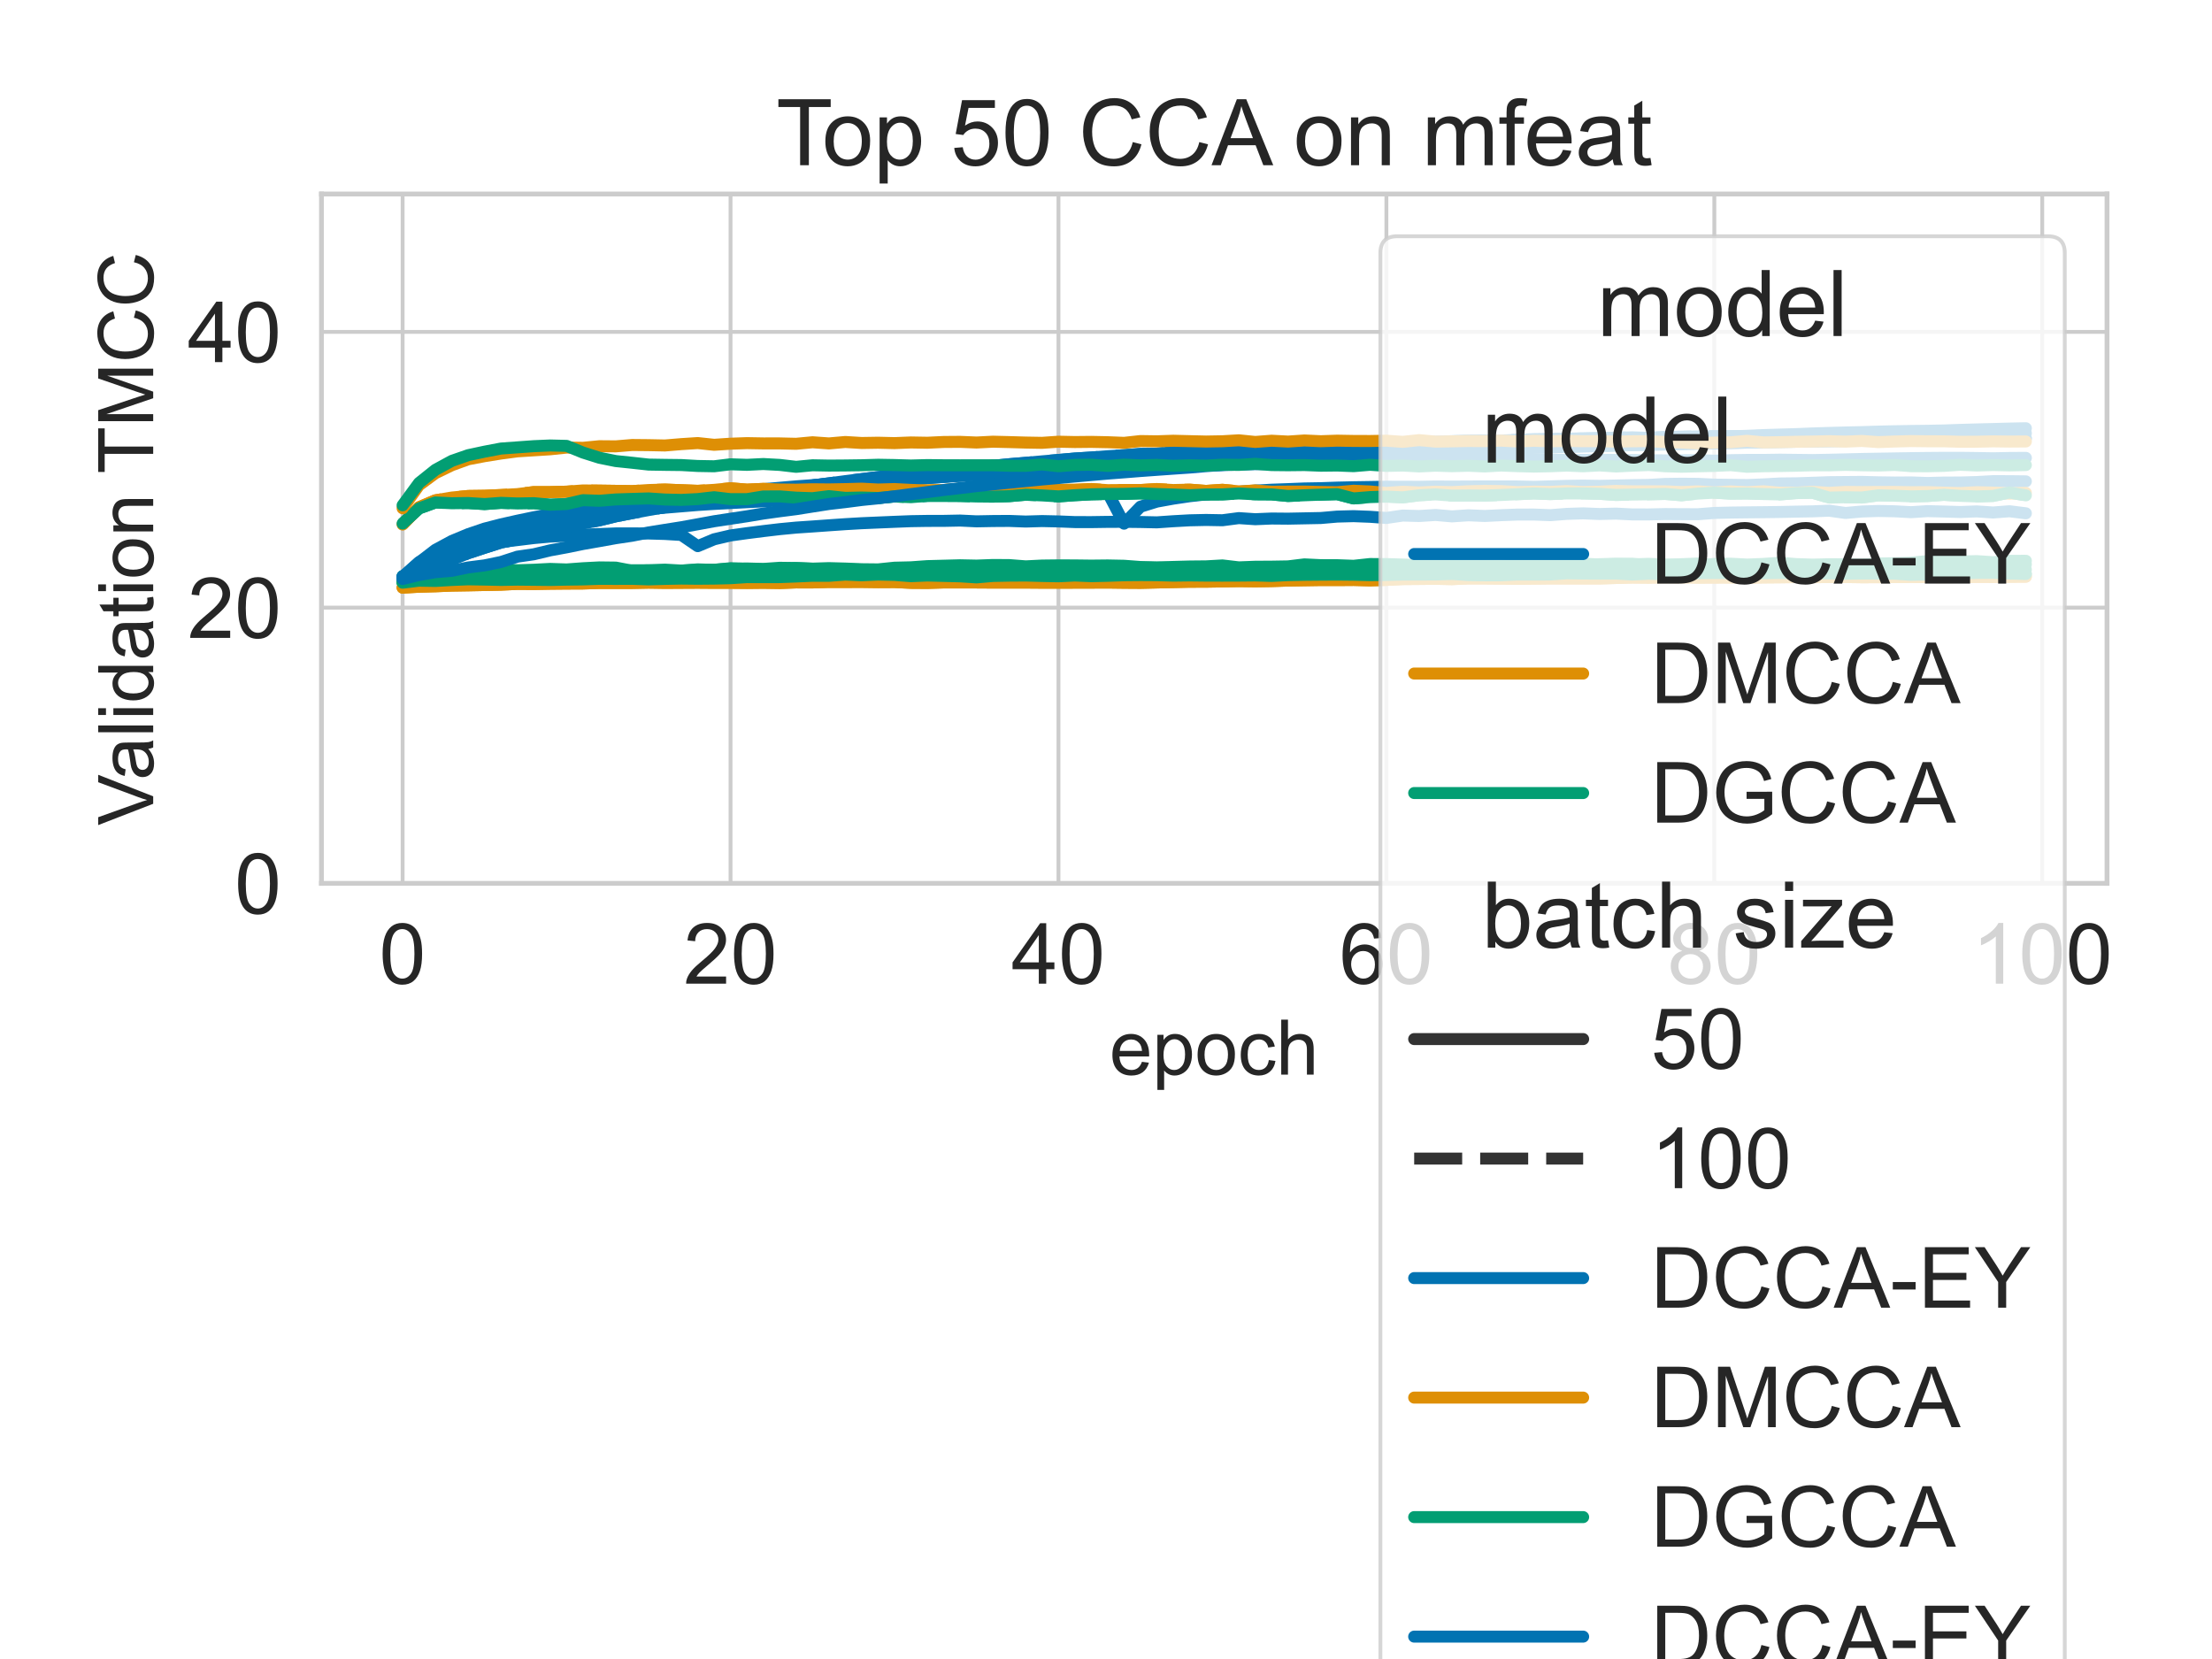 <?xml version="1.0" encoding="utf-8" standalone="no"?>
<!DOCTYPE svg PUBLIC "-//W3C//DTD SVG 1.1//EN"
  "http://www.w3.org/Graphics/SVG/1.1/DTD/svg11.dtd">
<!-- Created with matplotlib (https://matplotlib.org/) -->
<svg height="345.6pt" version="1.1" viewBox="0 0 460.8 345.6" width="460.8pt" xmlns="http://www.w3.org/2000/svg" xmlns:xlink="http://www.w3.org/1999/xlink">
 <defs>
  <style type="text/css">*{stroke-linecap:butt;stroke-linejoin:round;}</style>
 </defs>
 <g id="figure_1">
  <g id="patch_1">
   <path d="M 0 345.6 
L 460.8 345.6 
L 460.8 0 
L 0 0 
z
" style="fill:#ffffff;"/>
  </g>
  <g id="axes_1">
   <g id="patch_2">
    <path d="M 66.966 184.02 
L 438.93 184.02 
L 438.93 40.416 
L 66.966 40.416 
z
" style="fill:#ffffff;"/>
   </g>
   <g id="matplotlib.axis_1">
    <g id="xtick_1">
     <g id="line2d_1">
      <path clip-path="url(#pdb265e14b8)" d="M 83.873 184.02 
L 83.873 40.416 
" style="fill:none;stroke:#cccccc;stroke-linecap:round;stroke-width:0.8;"/>
     </g>
     <g id="text_1">
      <!-- 0 -->
      <g style="fill:#262626;" transform="translate(78.98 204.918)scale(0.176 -0.176)">
       <defs>
        <path d="M 4.156 35.297 
Q 4.156 48 6.766 55.734 
Q 9.375 63.484 14.516 67.672 
Q 19.672 71.875 27.484 71.875 
Q 33.25 71.875 37.594 69.547 
Q 41.938 67.234 44.766 62.859 
Q 47.609 58.5 49.219 52.219 
Q 50.828 45.953 50.828 35.297 
Q 50.828 22.703 48.234 14.969 
Q 45.656 7.234 40.5 3 
Q 35.359 -1.219 27.484 -1.219 
Q 17.141 -1.219 11.234 6.203 
Q 4.156 15.141 4.156 35.297 
z
M 13.188 35.297 
Q 13.188 17.672 17.312 11.828 
Q 21.438 6 27.484 6 
Q 33.547 6 37.672 11.859 
Q 41.797 17.719 41.797 35.297 
Q 41.797 52.984 37.672 58.781 
Q 33.547 64.594 27.391 64.594 
Q 21.344 64.594 17.719 59.469 
Q 13.188 52.938 13.188 35.297 
z
" id="ArialMT-48"/>
       </defs>
       <use xlink:href="#ArialMT-48"/>
      </g>
     </g>
    </g>
    <g id="xtick_2">
     <g id="line2d_2">
      <path clip-path="url(#pdb265e14b8)" d="M 152.186 184.02 
L 152.186 40.416 
" style="fill:none;stroke:#cccccc;stroke-linecap:round;stroke-width:0.8;"/>
     </g>
     <g id="text_2">
      <!-- 20 -->
      <g style="fill:#262626;" transform="translate(142.399 204.918)scale(0.176 -0.176)">
       <defs>
        <path d="M 50.344 8.453 
L 50.344 0 
L 3.031 0 
Q 2.938 3.172 4.047 6.109 
Q 5.859 10.938 9.828 15.625 
Q 13.812 20.312 21.344 26.469 
Q 33.016 36.031 37.109 41.625 
Q 41.219 47.219 41.219 52.203 
Q 41.219 57.422 37.469 61 
Q 33.734 64.594 27.734 64.594 
Q 21.391 64.594 17.578 60.781 
Q 13.766 56.984 13.719 50.25 
L 4.688 51.172 
Q 5.609 61.281 11.656 66.578 
Q 17.719 71.875 27.938 71.875 
Q 38.234 71.875 44.234 66.156 
Q 50.25 60.453 50.25 52 
Q 50.25 47.703 48.484 43.547 
Q 46.734 39.406 42.656 34.812 
Q 38.578 30.219 29.109 22.219 
Q 21.188 15.578 18.938 13.203 
Q 16.703 10.844 15.234 8.453 
z
" id="ArialMT-50"/>
       </defs>
       <use xlink:href="#ArialMT-50"/>
       <use x="55.615" xlink:href="#ArialMT-48"/>
      </g>
     </g>
    </g>
    <g id="xtick_3">
     <g id="line2d_3">
      <path clip-path="url(#pdb265e14b8)" d="M 220.499 184.02 
L 220.499 40.416 
" style="fill:none;stroke:#cccccc;stroke-linecap:round;stroke-width:0.8;"/>
     </g>
     <g id="text_3">
      <!-- 40 -->
      <g style="fill:#262626;" transform="translate(210.712 204.918)scale(0.176 -0.176)">
       <defs>
        <path d="M 32.328 0 
L 32.328 17.141 
L 1.266 17.141 
L 1.266 25.203 
L 33.938 71.578 
L 41.109 71.578 
L 41.109 25.203 
L 50.781 25.203 
L 50.781 17.141 
L 41.109 17.141 
L 41.109 0 
z
M 32.328 25.203 
L 32.328 57.469 
L 9.906 25.203 
z
" id="ArialMT-52"/>
       </defs>
       <use xlink:href="#ArialMT-52"/>
       <use x="55.615" xlink:href="#ArialMT-48"/>
      </g>
     </g>
    </g>
    <g id="xtick_4">
     <g id="line2d_4">
      <path clip-path="url(#pdb265e14b8)" d="M 288.812 184.02 
L 288.812 40.416 
" style="fill:none;stroke:#cccccc;stroke-linecap:round;stroke-width:0.8;"/>
     </g>
     <g id="text_4">
      <!-- 60 -->
      <g style="fill:#262626;" transform="translate(279.025 204.918)scale(0.176 -0.176)">
       <defs>
        <path d="M 49.75 54.047 
L 41.016 53.375 
Q 39.844 58.547 37.703 60.891 
Q 34.125 64.656 28.906 64.656 
Q 24.703 64.656 21.531 62.312 
Q 17.391 59.281 14.984 53.469 
Q 12.594 47.656 12.5 36.922 
Q 15.672 41.75 20.266 44.094 
Q 24.859 46.438 29.891 46.438 
Q 38.672 46.438 44.844 39.969 
Q 51.031 33.5 51.031 23.25 
Q 51.031 16.5 48.125 10.719 
Q 45.219 4.938 40.141 1.859 
Q 35.062 -1.219 28.609 -1.219 
Q 17.625 -1.219 10.688 6.859 
Q 3.766 14.938 3.766 33.5 
Q 3.766 54.25 11.422 63.672 
Q 18.109 71.875 29.438 71.875 
Q 37.891 71.875 43.281 67.141 
Q 48.688 62.406 49.75 54.047 
z
M 13.875 23.188 
Q 13.875 18.656 15.797 14.5 
Q 17.719 10.359 21.188 8.172 
Q 24.656 6 28.469 6 
Q 34.031 6 38.031 10.484 
Q 42.047 14.984 42.047 22.703 
Q 42.047 30.125 38.078 34.391 
Q 34.125 38.672 28.125 38.672 
Q 22.172 38.672 18.016 34.391 
Q 13.875 30.125 13.875 23.188 
z
" id="ArialMT-54"/>
       </defs>
       <use xlink:href="#ArialMT-54"/>
       <use x="55.615" xlink:href="#ArialMT-48"/>
      </g>
     </g>
    </g>
    <g id="xtick_5">
     <g id="line2d_5">
      <path clip-path="url(#pdb265e14b8)" d="M 357.125 184.02 
L 357.125 40.416 
" style="fill:none;stroke:#cccccc;stroke-linecap:round;stroke-width:0.8;"/>
     </g>
     <g id="text_5">
      <!-- 80 -->
      <g style="fill:#262626;" transform="translate(347.338 204.918)scale(0.176 -0.176)">
       <defs>
        <path d="M 17.672 38.812 
Q 12.203 40.828 9.562 44.531 
Q 6.938 48.25 6.938 53.422 
Q 6.938 61.234 12.547 66.547 
Q 18.172 71.875 27.484 71.875 
Q 36.859 71.875 42.578 66.422 
Q 48.297 60.984 48.297 53.172 
Q 48.297 48.188 45.672 44.5 
Q 43.062 40.828 37.75 38.812 
Q 44.344 36.672 47.781 31.875 
Q 51.219 27.094 51.219 20.453 
Q 51.219 11.281 44.719 5.031 
Q 38.234 -1.219 27.641 -1.219 
Q 17.047 -1.219 10.547 5.047 
Q 4.047 11.328 4.047 20.703 
Q 4.047 27.688 7.594 32.391 
Q 11.141 37.109 17.672 38.812 
z
M 15.922 53.719 
Q 15.922 48.641 19.188 45.406 
Q 22.469 42.188 27.688 42.188 
Q 32.766 42.188 36.016 45.375 
Q 39.266 48.578 39.266 53.219 
Q 39.266 58.062 35.906 61.359 
Q 32.562 64.656 27.594 64.656 
Q 22.562 64.656 19.234 61.422 
Q 15.922 58.203 15.922 53.719 
z
M 13.094 20.656 
Q 13.094 16.891 14.875 13.375 
Q 16.656 9.859 20.172 7.922 
Q 23.688 6 27.734 6 
Q 34.031 6 38.125 10.047 
Q 42.234 14.109 42.234 20.359 
Q 42.234 26.703 38.016 30.859 
Q 33.797 35.016 27.438 35.016 
Q 21.234 35.016 17.156 30.906 
Q 13.094 26.812 13.094 20.656 
z
" id="ArialMT-56"/>
       </defs>
       <use xlink:href="#ArialMT-56"/>
       <use x="55.615" xlink:href="#ArialMT-48"/>
      </g>
     </g>
    </g>
    <g id="xtick_6">
     <g id="line2d_6">
      <path clip-path="url(#pdb265e14b8)" d="M 425.438 184.02 
L 425.438 40.416 
" style="fill:none;stroke:#cccccc;stroke-linecap:round;stroke-width:0.8;"/>
     </g>
     <g id="text_6">
      <!-- 100 -->
      <g style="fill:#262626;" transform="translate(410.757 204.918)scale(0.176 -0.176)">
       <defs>
        <path d="M 37.25 0 
L 28.469 0 
L 28.469 56 
Q 25.297 52.984 20.141 49.953 
Q 14.984 46.922 10.891 45.406 
L 10.891 53.906 
Q 18.266 57.375 23.781 62.297 
Q 29.297 67.234 31.594 71.875 
L 37.25 71.875 
z
" id="ArialMT-49"/>
       </defs>
       <use xlink:href="#ArialMT-49"/>
       <use x="55.615" xlink:href="#ArialMT-48"/>
       <use x="111.23" xlink:href="#ArialMT-48"/>
      </g>
     </g>
    </g>
    <g id="text_7">
     <!-- epoch -->
     <g style="fill:#262626;" transform="translate(231.153 223.868)scale(0.16 -0.16)">
      <defs>
       <path d="M 42.094 16.703 
L 51.172 15.578 
Q 49.031 7.625 43.219 3.219 
Q 37.406 -1.172 28.375 -1.172 
Q 17 -1.172 10.328 5.828 
Q 3.656 12.844 3.656 25.484 
Q 3.656 38.578 10.391 45.797 
Q 17.141 53.031 27.875 53.031 
Q 38.281 53.031 44.875 45.953 
Q 51.469 38.875 51.469 26.031 
Q 51.469 25.25 51.422 23.688 
L 12.75 23.688 
Q 13.234 15.141 17.578 10.594 
Q 21.922 6.062 28.422 6.062 
Q 33.25 6.062 36.672 8.594 
Q 40.094 11.141 42.094 16.703 
z
M 13.234 30.906 
L 42.188 30.906 
Q 41.609 37.453 38.875 40.719 
Q 34.672 45.797 27.984 45.797 
Q 21.922 45.797 17.797 41.75 
Q 13.672 37.703 13.234 30.906 
z
" id="ArialMT-101"/>
       <path d="M 6.594 -19.875 
L 6.594 51.859 
L 14.594 51.859 
L 14.594 45.125 
Q 17.438 49.078 21 51.047 
Q 24.562 53.031 29.641 53.031 
Q 36.281 53.031 41.359 49.609 
Q 46.438 46.188 49.016 39.953 
Q 51.609 33.734 51.609 26.312 
Q 51.609 18.359 48.75 11.984 
Q 45.906 5.609 40.453 2.219 
Q 35.016 -1.172 29 -1.172 
Q 24.609 -1.172 21.109 0.688 
Q 17.625 2.547 15.375 5.375 
L 15.375 -19.875 
z
M 14.547 25.641 
Q 14.547 15.625 18.594 10.844 
Q 22.656 6.062 28.422 6.062 
Q 34.281 6.062 38.453 11.016 
Q 42.625 15.969 42.625 26.375 
Q 42.625 36.281 38.547 41.203 
Q 34.469 46.141 28.812 46.141 
Q 23.188 46.141 18.859 40.891 
Q 14.547 35.641 14.547 25.641 
z
" id="ArialMT-112"/>
       <path d="M 3.328 25.922 
Q 3.328 40.328 11.328 47.266 
Q 18.016 53.031 27.641 53.031 
Q 38.328 53.031 45.109 46.016 
Q 51.906 39.016 51.906 26.656 
Q 51.906 16.656 48.906 10.906 
Q 45.906 5.172 40.156 2 
Q 34.422 -1.172 27.641 -1.172 
Q 16.75 -1.172 10.031 5.812 
Q 3.328 12.797 3.328 25.922 
z
M 12.359 25.922 
Q 12.359 15.969 16.703 11.016 
Q 21.047 6.062 27.641 6.062 
Q 34.188 6.062 38.531 11.031 
Q 42.875 16.016 42.875 26.219 
Q 42.875 35.844 38.5 40.797 
Q 34.125 45.75 27.641 45.75 
Q 21.047 45.75 16.703 40.812 
Q 12.359 35.891 12.359 25.922 
z
" id="ArialMT-111"/>
       <path d="M 40.438 19 
L 49.078 17.875 
Q 47.656 8.938 41.812 3.875 
Q 35.984 -1.172 27.484 -1.172 
Q 16.844 -1.172 10.375 5.781 
Q 3.906 12.75 3.906 25.734 
Q 3.906 34.125 6.688 40.422 
Q 9.469 46.734 15.156 49.875 
Q 20.844 53.031 27.547 53.031 
Q 35.984 53.031 41.359 48.75 
Q 46.734 44.484 48.25 36.625 
L 39.703 35.297 
Q 38.484 40.531 35.375 43.156 
Q 32.281 45.797 27.875 45.797 
Q 21.234 45.797 17.078 41.031 
Q 12.938 36.281 12.938 25.984 
Q 12.938 15.531 16.938 10.797 
Q 20.953 6.062 27.391 6.062 
Q 32.562 6.062 36.031 9.234 
Q 39.5 12.406 40.438 19 
z
" id="ArialMT-99"/>
       <path d="M 6.594 0 
L 6.594 71.578 
L 15.375 71.578 
L 15.375 45.906 
Q 21.531 53.031 30.906 53.031 
Q 36.672 53.031 40.922 50.75 
Q 45.172 48.484 47 44.484 
Q 48.828 40.484 48.828 32.859 
L 48.828 0 
L 40.047 0 
L 40.047 32.859 
Q 40.047 39.453 37.188 42.453 
Q 34.328 45.453 29.109 45.453 
Q 25.203 45.453 21.75 43.422 
Q 18.312 41.406 16.844 37.938 
Q 15.375 34.469 15.375 28.375 
L 15.375 0 
z
" id="ArialMT-104"/>
      </defs>
      <use xlink:href="#ArialMT-101"/>
      <use x="55.615" xlink:href="#ArialMT-112"/>
      <use x="111.23" xlink:href="#ArialMT-111"/>
      <use x="166.846" xlink:href="#ArialMT-99"/>
      <use x="216.846" xlink:href="#ArialMT-104"/>
     </g>
    </g>
   </g>
   <g id="matplotlib.axis_2">
    <g id="ytick_1">
     <g id="line2d_7">
      <path clip-path="url(#pdb265e14b8)" d="M 66.966 184.02 
L 438.93 184.02 
" style="fill:none;stroke:#cccccc;stroke-linecap:round;stroke-width:0.8;"/>
     </g>
     <g id="text_8">
      <!-- 0 -->
      <g style="fill:#262626;" transform="translate(48.879 190.319)scale(0.176 -0.176)">
       <use xlink:href="#ArialMT-48"/>
      </g>
     </g>
    </g>
    <g id="ytick_2">
     <g id="line2d_8">
      <path clip-path="url(#pdb265e14b8)" d="M 66.966 126.578 
L 438.93 126.578 
" style="fill:none;stroke:#cccccc;stroke-linecap:round;stroke-width:0.8;"/>
     </g>
     <g id="text_9">
      <!-- 20 -->
      <g style="fill:#262626;" transform="translate(39.092 132.877)scale(0.176 -0.176)">
       <use xlink:href="#ArialMT-50"/>
       <use x="55.615" xlink:href="#ArialMT-48"/>
      </g>
     </g>
    </g>
    <g id="ytick_3">
     <g id="line2d_9">
      <path clip-path="url(#pdb265e14b8)" d="M 66.966 69.137 
L 438.93 69.137 
" style="fill:none;stroke:#cccccc;stroke-linecap:round;stroke-width:0.8;"/>
     </g>
     <g id="text_10">
      <!-- 40 -->
      <g style="fill:#262626;" transform="translate(39.092 75.436)scale(0.176 -0.176)">
       <use xlink:href="#ArialMT-52"/>
       <use x="55.615" xlink:href="#ArialMT-48"/>
      </g>
     </g>
    </g>
    <g id="text_11">
     <!-- Validation TMCC -->
     <g style="fill:#262626;" transform="translate(31.912 171.951)rotate(-90)scale(0.16 -0.16)">
      <defs>
       <path d="M 28.172 0 
L 0.438 71.578 
L 10.688 71.578 
L 29.297 19.578 
Q 31.547 13.328 33.062 7.859 
Q 34.719 13.719 36.922 19.578 
L 56.25 71.578 
L 65.922 71.578 
L 37.891 0 
z
" id="ArialMT-86"/>
       <path d="M 40.438 6.391 
Q 35.547 2.25 31.031 0.531 
Q 26.516 -1.172 21.344 -1.172 
Q 12.797 -1.172 8.203 3 
Q 3.609 7.172 3.609 13.672 
Q 3.609 17.484 5.344 20.625 
Q 7.078 23.781 9.891 25.688 
Q 12.703 27.594 16.219 28.562 
Q 18.797 29.25 24.031 29.891 
Q 34.672 31.156 39.703 32.906 
Q 39.75 34.719 39.75 35.203 
Q 39.75 40.578 37.25 42.781 
Q 33.891 45.75 27.25 45.75 
Q 21.047 45.75 18.094 43.578 
Q 15.141 41.406 13.719 35.891 
L 5.125 37.062 
Q 6.297 42.578 8.984 45.969 
Q 11.672 49.359 16.75 51.188 
Q 21.828 53.031 28.516 53.031 
Q 35.156 53.031 39.297 51.469 
Q 43.453 49.906 45.406 47.531 
Q 47.359 45.172 48.141 41.547 
Q 48.578 39.312 48.578 33.453 
L 48.578 21.734 
Q 48.578 9.469 49.141 6.219 
Q 49.703 2.984 51.375 0 
L 42.188 0 
Q 40.828 2.734 40.438 6.391 
z
M 39.703 26.031 
Q 34.906 24.078 25.344 22.703 
Q 19.922 21.922 17.672 20.938 
Q 15.438 19.969 14.203 18.094 
Q 12.984 16.219 12.984 13.922 
Q 12.984 10.406 15.641 8.062 
Q 18.312 5.719 23.438 5.719 
Q 28.516 5.719 32.469 7.938 
Q 36.422 10.156 38.281 14.016 
Q 39.703 17 39.703 22.797 
z
" id="ArialMT-97"/>
       <path d="M 6.391 0 
L 6.391 71.578 
L 15.188 71.578 
L 15.188 0 
z
" id="ArialMT-108"/>
       <path d="M 6.641 61.469 
L 6.641 71.578 
L 15.438 71.578 
L 15.438 61.469 
z
M 6.641 0 
L 6.641 51.859 
L 15.438 51.859 
L 15.438 0 
z
" id="ArialMT-105"/>
       <path d="M 40.234 0 
L 40.234 6.547 
Q 35.297 -1.172 25.734 -1.172 
Q 19.531 -1.172 14.328 2.25 
Q 9.125 5.672 6.266 11.797 
Q 3.422 17.922 3.422 25.875 
Q 3.422 33.641 6 39.969 
Q 8.594 46.297 13.766 49.656 
Q 18.953 53.031 25.344 53.031 
Q 30.031 53.031 33.688 51.047 
Q 37.359 49.078 39.656 45.906 
L 39.656 71.578 
L 48.391 71.578 
L 48.391 0 
z
M 12.453 25.875 
Q 12.453 15.922 16.641 10.984 
Q 20.844 6.062 26.562 6.062 
Q 32.328 6.062 36.344 10.766 
Q 40.375 15.484 40.375 25.141 
Q 40.375 35.797 36.266 40.766 
Q 32.172 45.75 26.172 45.75 
Q 20.312 45.75 16.375 40.969 
Q 12.453 36.188 12.453 25.875 
z
" id="ArialMT-100"/>
       <path d="M 25.781 7.859 
L 27.047 0.094 
Q 23.344 -0.688 20.406 -0.688 
Q 15.625 -0.688 12.984 0.828 
Q 10.359 2.344 9.281 4.812 
Q 8.203 7.281 8.203 15.188 
L 8.203 45.016 
L 1.766 45.016 
L 1.766 51.859 
L 8.203 51.859 
L 8.203 64.703 
L 16.938 69.969 
L 16.938 51.859 
L 25.781 51.859 
L 25.781 45.016 
L 16.938 45.016 
L 16.938 14.703 
Q 16.938 10.938 17.406 9.859 
Q 17.875 8.797 18.922 8.156 
Q 19.969 7.516 21.922 7.516 
Q 23.391 7.516 25.781 7.859 
z
" id="ArialMT-116"/>
       <path d="M 6.594 0 
L 6.594 51.859 
L 14.5 51.859 
L 14.5 44.484 
Q 20.219 53.031 31 53.031 
Q 35.688 53.031 39.625 51.344 
Q 43.562 49.656 45.516 46.922 
Q 47.469 44.188 48.25 40.438 
Q 48.734 37.984 48.734 31.891 
L 48.734 0 
L 39.938 0 
L 39.938 31.547 
Q 39.938 36.922 38.906 39.578 
Q 37.891 42.234 35.281 43.812 
Q 32.672 45.406 29.156 45.406 
Q 23.531 45.406 19.453 41.844 
Q 15.375 38.281 15.375 28.328 
L 15.375 0 
z
" id="ArialMT-110"/>
       <path id="ArialMT-32"/>
       <path d="M 25.922 0 
L 25.922 63.141 
L 2.344 63.141 
L 2.344 71.578 
L 59.078 71.578 
L 59.078 63.141 
L 35.406 63.141 
L 35.406 0 
z
" id="ArialMT-84"/>
       <path d="M 7.422 0 
L 7.422 71.578 
L 21.688 71.578 
L 38.625 20.906 
Q 40.969 13.812 42.047 10.297 
Q 43.266 14.203 45.844 21.781 
L 62.984 71.578 
L 75.734 71.578 
L 75.734 0 
L 66.609 0 
L 66.609 59.906 
L 45.797 0 
L 37.25 0 
L 16.547 60.938 
L 16.547 0 
z
" id="ArialMT-77"/>
       <path d="M 58.797 25.094 
L 68.266 22.703 
Q 65.281 11.031 57.547 4.906 
Q 49.812 -1.219 38.625 -1.219 
Q 27.047 -1.219 19.797 3.484 
Q 12.547 8.203 8.766 17.141 
Q 4.984 26.078 4.984 36.328 
Q 4.984 47.516 9.25 55.828 
Q 13.531 64.156 21.406 68.469 
Q 29.297 72.797 38.766 72.797 
Q 49.516 72.797 56.828 67.328 
Q 64.156 61.859 67.047 51.953 
L 57.719 49.75 
Q 55.219 57.562 50.484 61.125 
Q 45.75 64.703 38.578 64.703 
Q 30.328 64.703 24.781 60.734 
Q 19.234 56.781 16.984 50.109 
Q 14.75 43.453 14.75 36.375 
Q 14.75 27.25 17.406 20.438 
Q 20.062 13.625 25.672 10.25 
Q 31.297 6.891 37.844 6.891 
Q 45.797 6.891 51.312 11.469 
Q 56.844 16.062 58.797 25.094 
z
" id="ArialMT-67"/>
      </defs>
      <use xlink:href="#ArialMT-86"/>
      <use x="59.324" xlink:href="#ArialMT-97"/>
      <use x="114.939" xlink:href="#ArialMT-108"/>
      <use x="137.156" xlink:href="#ArialMT-105"/>
      <use x="159.373" xlink:href="#ArialMT-100"/>
      <use x="214.988" xlink:href="#ArialMT-97"/>
      <use x="270.604" xlink:href="#ArialMT-116"/>
      <use x="298.387" xlink:href="#ArialMT-105"/>
      <use x="320.604" xlink:href="#ArialMT-111"/>
      <use x="376.219" xlink:href="#ArialMT-110"/>
      <use x="431.834" xlink:href="#ArialMT-32"/>
      <use x="457.867" xlink:href="#ArialMT-84"/>
      <use x="518.951" xlink:href="#ArialMT-77"/>
      <use x="602.252" xlink:href="#ArialMT-67"/>
      <use x="674.469" xlink:href="#ArialMT-67"/>
     </g>
    </g>
   </g>
   <g id="PolyCollection_1"/>
   <g id="PolyCollection_2"/>
   <g id="PolyCollection_3"/>
   <g id="PolyCollection_4"/>
   <g id="PolyCollection_5"/>
   <g id="PolyCollection_6"/>
   <g id="PolyCollection_7"/>
   <g id="PolyCollection_8"/>
   <g id="PolyCollection_9"/>
   <g id="PolyCollection_10"/>
   <g id="PolyCollection_11"/>
   <g id="PolyCollection_12"/>
   <g id="PolyCollection_13"/>
   <g id="PolyCollection_14"/>
   <g id="PolyCollection_15"/>
   <g id="PolyCollection_16"/>
   <g id="PolyCollection_17"/>
   <g id="PolyCollection_18"/>
   <g id="PolyCollection_19"/>
   <g id="PolyCollection_20"/>
   <g id="PolyCollection_21"/>
   <g id="line2d_10">
    <path clip-path="url(#pdb265e14b8)" d="M 83.873 120.522 
L 87.289 119.57 
L 90.705 117.867 
L 94.12 116.322 
L 97.536 114.732 
L 100.952 113.2 
L 104.367 111.828 
L 107.783 110.677 
L 111.199 109.647 
L 114.614 108.826 
L 118.03 108.005 
L 121.446 107.313 
L 124.861 106.724 
L 128.277 106.123 
L 131.693 105.562 
L 135.108 105.107 
L 138.524 104.652 
L 141.939 104.232 
L 145.355 103.83 
L 148.771 103.476 
L 152.186 103.101 
L 155.602 102.725 
L 159.018 102.35 
L 162.433 102.011 
L 165.849 101.715 
L 169.265 101.438 
L 172.68 101.141 
L 176.096 100.876 
L 179.512 100.6 
L 182.927 100.357 
L 186.343 100.078 
L 189.759 99.839 
L 193.174 99.596 
L 196.59 99.347 
L 200.006 99.102 
L 203.421 98.863 
L 206.837 98.61 
L 210.252 98.375 
L 213.668 98.149 
L 217.084 97.93 
L 220.499 97.72 
L 223.915 97.512 
L 227.331 97.323 
L 230.746 97.121 
L 234.162 96.928 
L 237.578 96.738 
L 240.993 96.55 
L 244.409 96.344 
L 247.825 96.162 
L 251.24 95.976 
L 254.656 95.801 
L 258.072 95.624 
L 261.487 95.471 
L 264.903 95.299 
L 268.318 95.15 
L 271.734 94.988 
L 275.15 94.856 
L 278.565 94.714 
L 281.981 94.6 
L 285.397 94.463 
L 288.812 94.327 
L 292.228 94.19 
L 295.644 94.068 
L 299.059 93.957 
L 302.475 93.846 
L 305.891 93.731 
L 309.306 93.613 
L 312.722 93.5 
L 316.138 93.39 
L 319.553 93.287 
L 322.969 93.201 
L 326.385 93.096 
L 329.8 92.991 
L 333.216 92.928 
L 336.631 92.815 
L 340.047 92.739 
L 343.463 92.657 
L 346.878 92.586 
L 350.294 92.498 
L 353.71 92.437 
L 357.125 92.349 
L 360.541 92.283 
L 363.957 92.201 
L 367.372 92.15 
L 370.788 92.078 
L 374.204 92.018 
L 377.619 91.957 
L 381.035 91.906 
L 384.451 91.844 
L 387.866 91.793 
L 391.282 91.739 
L 394.697 91.691 
L 398.113 91.657 
L 401.529 91.601 
L 404.944 91.555 
L 408.36 91.508 
L 411.776 91.462 
L 415.191 91.429 
L 418.607 91.374 
L 422.023 91.327 
" style="fill:none;stroke:#0173b2;stroke-linecap:round;stroke-width:2.5;"/>
   </g>
   <g id="line2d_11">
    <path clip-path="url(#pdb265e14b8)" d="M 83.873 120.06 
L 87.289 119.233 
L 90.705 118.149 
L 94.12 116.612 
L 97.536 115.234 
L 100.952 114.111 
L 104.367 113.017 
L 107.783 112.345 
L 111.199 111.379 
L 114.614 110.535 
L 118.03 109.785 
L 121.446 109.046 
L 124.861 108.393 
L 128.277 107.558 
L 131.693 106.892 
L 135.108 106.255 
L 138.524 105.653 
L 141.939 105.081 
L 145.355 104.562 
L 148.771 104.03 
L 152.186 103.503 
L 155.602 103.028 
L 159.018 102.571 
L 162.433 102.152 
L 165.849 101.629 
L 169.265 101.13 
L 172.68 100.687 
L 176.096 100.23 
L 179.512 99.807 
L 182.927 99.394 
L 186.343 98.99 
L 189.759 98.623 
L 193.174 98.231 
L 196.59 97.905 
L 200.006 97.577 
L 203.421 97.282 
L 206.837 97.039 
L 210.252 96.706 
L 213.668 96.421 
L 217.084 96.109 
L 220.499 95.82 
L 223.915 95.518 
L 227.331 95.309 
L 230.746 95.039 
L 234.162 94.832 
L 237.578 94.568 
L 240.993 94.509 
L 244.409 94.195 
L 247.825 94.071 
L 251.24 93.88 
L 254.656 93.737 
L 258.072 93.552 
L 261.487 93.417 
L 264.903 93.262 
L 268.318 93.053 
L 271.734 92.914 
L 275.15 92.754 
L 278.565 92.656 
L 281.981 92.555 
L 285.397 92.47 
L 288.812 92.382 
L 292.228 92.269 
L 295.644 92.16 
L 299.059 92.019 
L 302.475 91.917 
L 305.891 91.809 
L 309.306 91.782 
L 312.722 91.772 
L 316.138 91.623 
L 319.553 91.512 
L 322.969 91.462 
L 326.385 91.371 
L 329.8 91.332 
L 333.216 91.253 
L 336.631 91.199 
L 340.047 91.102 
L 343.463 91.225 
L 346.878 91.042 
L 350.294 90.98 
L 353.71 90.912 
L 357.125 90.876 
L 360.541 90.871 
L 363.957 90.846 
L 367.372 90.806 
L 370.788 90.816 
L 374.204 90.738 
L 377.619 90.739 
L 381.035 90.707 
L 384.451 90.685 
L 387.866 90.586 
L 391.282 90.525 
L 394.697 90.516 
L 398.113 90.503 
L 401.529 90.467 
L 404.944 90.476 
L 408.36 90.397 
L 411.776 90.336 
L 415.191 90.285 
L 418.607 90.277 
L 422.023 90.252 
" style="fill:none;stroke:#0173b2;stroke-dasharray:10,3.75;stroke-dashoffset:0;stroke-width:2.5;"/>
   </g>
   <g id="line2d_12">
    <path clip-path="url(#pdb265e14b8)" d="M 83.873 122.416 
L 87.289 122.223 
L 90.705 122.131 
L 94.12 121.989 
L 97.536 121.935 
L 100.952 121.869 
L 104.367 121.798 
L 107.783 121.635 
L 111.199 121.659 
L 114.614 121.598 
L 118.03 121.566 
L 121.446 121.551 
L 124.861 121.444 
L 128.277 121.444 
L 131.693 121.441 
L 135.108 121.374 
L 138.524 121.425 
L 141.939 121.405 
L 145.355 121.387 
L 148.771 121.413 
L 152.186 121.41 
L 155.602 121.44 
L 159.018 121.406 
L 162.433 121.455 
L 165.849 121.329 
L 169.265 121.334 
L 172.68 121.231 
L 176.096 121.234 
L 179.512 121.226 
L 182.927 121.269 
L 186.343 121.251 
L 189.759 121.414 
L 193.174 121.437 
L 196.59 121.335 
L 200.006 121.332 
L 203.421 121.341 
L 206.837 121.361 
L 210.252 121.356 
L 213.668 121.359 
L 217.084 121.384 
L 220.499 121.386 
L 223.915 121.377 
L 227.331 121.369 
L 230.746 121.354 
L 234.162 121.397 
L 237.578 121.419 
L 240.993 121.341 
L 244.409 121.26 
L 247.825 121.185 
L 251.24 121.177 
L 254.656 121.121 
L 258.072 121.058 
L 261.487 121.104 
L 264.903 121.05 
L 268.318 120.938 
L 271.734 120.881 
L 275.15 120.827 
L 278.565 120.837 
L 281.981 120.812 
L 285.397 120.9 
L 288.812 120.802 
L 292.228 120.631 
L 295.644 120.604 
L 299.059 120.571 
L 302.475 120.645 
L 305.891 120.494 
L 309.306 120.502 
L 312.722 120.533 
L 316.138 120.568 
L 319.553 120.537 
L 322.969 120.494 
L 326.385 120.499 
L 329.8 120.501 
L 333.216 120.502 
L 336.631 120.406 
L 340.047 120.307 
L 343.463 120.337 
L 346.878 120.252 
L 350.294 120.28 
L 353.71 120.327 
L 357.125 120.314 
L 360.541 120.297 
L 363.957 120.353 
L 367.372 120.29 
L 370.788 120.262 
L 374.204 120.217 
L 377.619 120.241 
L 381.035 120.207 
L 384.451 120.204 
L 387.866 120.252 
L 391.282 120.241 
L 394.697 120.204 
L 398.113 120.197 
L 401.529 120.214 
L 404.944 120.232 
L 408.36 120.216 
L 411.776 120.178 
L 415.191 120.189 
L 418.607 120.148 
L 422.023 120.125 
" style="fill:none;stroke:#de8f05;stroke-linecap:round;stroke-width:2.5;"/>
   </g>
   <g id="line2d_13">
    <path clip-path="url(#pdb265e14b8)" d="M 83.873 109.267 
L 87.289 105.675 
L 90.705 104.23 
L 94.12 103.647 
L 97.536 103.322 
L 100.952 103.276 
L 104.367 103.124 
L 107.783 102.933 
L 111.199 102.51 
L 114.614 102.511 
L 118.03 102.426 
L 121.446 102.166 
L 124.861 102.207 
L 128.277 102.253 
L 131.693 102.308 
L 135.108 102.085 
L 138.524 101.982 
L 141.939 102.12 
L 145.355 102.25 
L 148.771 102.047 
L 152.186 101.718 
L 155.602 101.999 
L 159.018 101.842 
L 162.433 101.967 
L 165.849 102.009 
L 169.265 101.922 
L 172.68 101.952 
L 176.096 101.89 
L 179.512 101.799 
L 182.927 101.975 
L 186.343 101.878 
L 189.759 102.055 
L 193.174 102.17 
L 196.59 102.084 
L 200.006 101.807 
L 203.421 101.919 
L 206.837 101.735 
L 210.252 102.037 
L 213.668 101.942 
L 217.084 101.84 
L 220.499 102.052 
L 223.915 102.03 
L 227.331 101.877 
L 230.746 102.108 
L 234.162 102.079 
L 237.578 102.084 
L 240.993 101.88 
L 244.409 102.083 
L 247.825 102.005 
L 251.24 102.267 
L 254.656 102.033 
L 258.072 102.354 
L 261.487 102.184 
L 264.903 102.429 
L 268.318 102.409 
L 271.734 102.403 
L 275.15 102.479 
L 278.565 102.534 
L 281.981 102.232 
L 285.397 102.382 
L 288.812 102.684 
L 292.228 102.439 
L 295.644 102.592 
L 299.059 102.424 
L 302.475 102.521 
L 305.891 102.339 
L 309.306 102.256 
L 312.722 102.303 
L 316.138 102.507 
L 319.553 102.409 
L 322.969 102.463 
L 326.385 102.299 
L 329.8 102.497 
L 333.216 102.432 
L 336.631 102.259 
L 340.047 102.355 
L 343.463 102.35 
L 346.878 102.354 
L 350.294 102.497 
L 353.71 102.363 
L 357.125 102.57 
L 360.541 102.373 
L 363.957 102.544 
L 367.372 102.345 
L 370.788 102.643 
L 374.204 102.639 
L 377.619 102.449 
L 381.035 102.667 
L 384.451 102.476 
L 387.866 102.51 
L 391.282 102.49 
L 394.697 102.48 
L 398.113 102.541 
L 401.529 102.521 
L 404.944 102.621 
L 408.36 102.711 
L 411.776 102.533 
L 415.191 102.617 
L 418.607 102.796 
L 422.023 102.67 
" style="fill:none;stroke:#de8f05;stroke-dasharray:10,3.75;stroke-dashoffset:0;stroke-width:2.5;"/>
   </g>
   <g id="line2d_14">
    <path clip-path="url(#pdb265e14b8)" d="M 83.873 121.382 
L 87.289 120.964 
L 90.705 121.021 
L 94.12 120.818 
L 97.536 120.679 
L 100.952 120.736 
L 104.367 120.809 
L 107.783 120.749 
L 111.199 120.783 
L 114.614 120.822 
L 118.03 120.748 
L 121.446 120.701 
L 124.861 120.581 
L 128.277 120.594 
L 131.693 120.579 
L 135.108 120.695 
L 138.524 120.596 
L 141.939 120.528 
L 145.355 120.564 
L 148.771 120.533 
L 152.186 120.451 
L 155.602 120.223 
L 159.018 120.232 
L 162.433 120.223 
L 165.849 120.094 
L 169.265 119.941 
L 172.68 119.946 
L 176.096 119.697 
L 179.512 119.841 
L 182.927 119.692 
L 186.343 119.766 
L 189.759 120.028 
L 193.174 119.888 
L 196.59 119.974 
L 200.006 120.06 
L 203.421 120.28 
L 206.837 119.983 
L 210.252 119.916 
L 213.668 119.893 
L 217.084 119.986 
L 220.499 120.052 
L 223.915 119.889 
L 227.331 120.027 
L 230.746 119.949 
L 234.162 119.834 
L 237.578 119.802 
L 240.993 119.823 
L 244.409 119.914 
L 247.825 119.872 
L 251.24 119.909 
L 254.656 119.917 
L 258.072 119.906 
L 261.487 119.875 
L 264.903 119.972 
L 268.318 119.81 
L 271.734 119.746 
L 275.15 119.715 
L 278.565 119.696 
L 281.981 119.73 
L 285.397 119.812 
L 288.812 119.778 
L 292.228 119.698 
L 295.644 119.685 
L 299.059 119.68 
L 302.475 119.573 
L 305.891 119.796 
L 309.306 119.844 
L 312.722 119.839 
L 316.138 119.685 
L 319.553 119.692 
L 322.969 119.678 
L 326.385 119.433 
L 329.8 119.48 
L 333.216 119.499 
L 336.631 119.486 
L 340.047 119.686 
L 343.463 119.519 
L 346.878 119.663 
L 350.294 119.444 
L 353.71 119.397 
L 357.125 119.38 
L 360.541 119.364 
L 363.957 119.409 
L 367.372 119.415 
L 370.788 119.367 
L 374.204 119.376 
L 377.619 119.381 
L 381.035 119.449 
L 384.451 119.52 
L 387.866 119.473 
L 391.282 119.491 
L 394.697 119.508 
L 398.113 119.75 
L 401.529 119.67 
L 404.944 119.592 
L 408.36 119.428 
L 411.776 119.354 
L 415.191 119.331 
L 418.607 119.481 
L 422.023 119.574 
" style="fill:none;stroke:#029e73;stroke-linecap:round;stroke-width:2.5;"/>
   </g>
   <g id="line2d_15">
    <path clip-path="url(#pdb265e14b8)" d="M 83.873 109.06 
L 87.289 105.913 
L 90.705 104.673 
L 94.12 104.835 
L 97.536 104.791 
L 100.952 105.005 
L 104.367 104.752 
L 107.783 104.881 
L 111.199 104.823 
L 114.614 105.143 
L 118.03 104.995 
L 121.446 104.198 
L 124.861 104.323 
L 128.277 104.046 
L 131.693 103.933 
L 135.108 103.83 
L 138.524 104.063 
L 141.939 104.139 
L 145.355 103.969 
L 148.771 103.581 
L 152.186 103.983 
L 155.602 103.98 
L 159.018 103.426 
L 162.433 103.407 
L 165.849 103.671 
L 169.265 103.785 
L 172.68 103.356 
L 176.096 103.715 
L 179.512 103.643 
L 182.927 103.74 
L 186.343 103.423 
L 189.759 103.57 
L 193.174 103.298 
L 196.59 103.298 
L 200.006 103.318 
L 203.421 103.424 
L 206.837 103.458 
L 210.252 103.358 
L 213.668 103.057 
L 217.084 103.202 
L 220.499 103.407 
L 223.915 103.16 
L 227.331 102.978 
L 230.746 102.905 
L 234.162 102.883 
L 237.578 102.778 
L 240.993 102.914 
L 244.409 103.019 
L 247.825 103.158 
L 251.24 103.012 
L 254.656 102.991 
L 258.072 102.799 
L 261.487 102.967 
L 264.903 102.991 
L 268.318 103.319 
L 271.734 103.173 
L 275.15 103.042 
L 278.565 102.944 
L 281.981 103.831 
L 285.397 103.554 
L 288.812 103.448 
L 292.228 103.607 
L 295.644 103.173 
L 299.059 102.994 
L 302.475 103.246 
L 305.891 103.206 
L 309.306 103.232 
L 312.722 103.116 
L 316.138 102.953 
L 319.553 102.794 
L 322.969 102.928 
L 326.385 102.791 
L 329.8 102.787 
L 333.216 102.866 
L 336.631 103.107 
L 340.047 103.026 
L 343.463 102.974 
L 346.878 102.893 
L 350.294 103.175 
L 353.71 102.82 
L 357.125 102.634 
L 360.541 102.834 
L 363.957 102.801 
L 367.372 102.921 
L 370.788 103 
L 374.204 102.719 
L 377.619 102.65 
L 381.035 103.662 
L 384.451 103.584 
L 387.866 103.639 
L 391.282 103.189 
L 394.697 103.266 
L 398.113 103.408 
L 401.529 103.331 
L 404.944 103.079 
L 408.36 103.296 
L 411.776 103.417 
L 415.191 103.307 
L 418.607 102.602 
L 422.023 103.194 
" style="fill:none;stroke:#029e73;stroke-dasharray:10,3.75;stroke-dashoffset:0;stroke-width:2.5;"/>
   </g>
   <g id="line2d_16"/>
   <g id="line2d_17"/>
   <g id="line2d_18"/>
   <g id="line2d_19"/>
   <g id="line2d_20"/>
   <g id="line2d_21">
    <path clip-path="url(#pdb265e14b8)" d="M 83.873 120.951 
L 87.289 118.437 
L 90.705 116.577 
L 94.12 115.362 
L 97.536 114.344 
L 100.952 113.508 
L 104.367 112.906 
L 107.783 112.509 
L 111.199 112.088 
L 114.614 111.781 
L 118.03 111.623 
L 121.446 111.376 
L 124.861 111.254 
L 128.277 111.121 
L 131.693 111.115 
L 135.108 111.137 
L 138.524 111.235 
L 141.939 111.442 
L 145.355 113.774 
L 148.771 112.343 
L 152.186 111.546 
L 155.602 111.07 
L 159.018 110.635 
L 162.433 110.231 
L 165.849 109.906 
L 169.265 109.674 
L 172.68 109.43 
L 176.096 109.194 
L 179.512 108.995 
L 182.927 108.849 
L 186.343 108.704 
L 189.759 108.57 
L 193.174 108.514 
L 196.59 108.508 
L 200.006 108.441 
L 203.421 108.605 
L 206.837 108.541 
L 210.252 108.519 
L 213.668 108.648 
L 217.084 108.547 
L 220.499 108.622 
L 223.915 108.759 
L 227.331 108.766 
L 230.746 108.716 
L 234.162 108.704 
L 237.578 108.742 
L 240.993 108.816 
L 244.409 108.58 
L 247.825 108.39 
L 251.24 108.315 
L 254.656 108.377 
L 258.072 107.931 
L 261.487 108.161 
L 264.903 108.017 
L 268.318 108.047 
L 271.734 107.979 
L 275.15 107.912 
L 278.565 107.615 
L 281.981 107.524 
L 285.397 107.655 
L 288.812 107.899 
L 292.228 107.398 
L 295.644 107.494 
L 299.059 107.277 
L 302.475 107.572 
L 305.891 107.344 
L 309.306 107.488 
L 312.722 107.32 
L 316.138 107.193 
L 319.553 107.19 
L 322.969 107.319 
L 326.385 107.051 
L 329.8 106.942 
L 333.216 107.077 
L 336.631 106.995 
L 340.047 107.164 
L 343.463 107.167 
L 346.878 107.09 
L 350.294 107.112 
L 353.71 107.122 
L 357.125 106.858 
L 360.541 106.777 
L 363.957 106.733 
L 367.372 106.699 
L 370.788 106.656 
L 374.204 106.584 
L 377.619 106.521 
L 381.035 106.386 
L 384.451 106.861 
L 387.866 106.557 
L 391.282 106.444 
L 394.697 106.509 
L 398.113 106.7 
L 401.529 106.477 
L 404.944 106.562 
L 408.36 106.662 
L 411.776 106.535 
L 415.191 106.764 
L 418.607 106.503 
L 422.023 106.931 
" style="fill:none;stroke:#0173b2;stroke-linecap:round;stroke-width:2.5;"/>
   </g>
   <g id="line2d_22">
    <path clip-path="url(#pdb265e14b8)" d="M 83.873 120.003 
L 87.289 120.007 
L 90.705 119.194 
L 94.12 118.93 
L 97.536 118.87 
L 100.952 118.932 
L 104.367 118.61 
L 107.783 118.795 
L 111.199 118.689 
L 114.614 118.514 
L 118.03 118.629 
L 121.446 118.375 
L 124.861 118.2 
L 128.277 118.241 
L 131.693 118.897 
L 135.108 118.829 
L 138.524 118.915 
L 141.939 118.866 
L 145.355 118.61 
L 148.771 118.719 
L 152.186 118.367 
L 155.602 118.514 
L 159.018 118.605 
L 162.433 118.502 
L 165.849 118.347 
L 169.265 118.459 
L 172.68 118.349 
L 176.096 118.443 
L 179.512 118.58 
L 182.927 118.614 
L 186.343 118.262 
L 189.759 118.181 
L 193.174 117.935 
L 196.59 117.846 
L 200.006 117.757 
L 203.421 117.826 
L 206.837 117.698 
L 210.252 117.719 
L 213.668 117.983 
L 217.084 117.815 
L 220.499 117.775 
L 223.915 117.787 
L 227.331 117.828 
L 230.746 117.792 
L 234.162 117.859 
L 237.578 118.117 
L 240.993 118.205 
L 244.409 118.103 
L 247.825 118.013 
L 251.24 117.982 
L 254.656 117.789 
L 258.072 118.192 
L 261.487 118.063 
L 264.903 118.044 
L 268.318 117.988 
L 271.734 117.571 
L 275.15 117.733 
L 278.565 117.741 
L 281.981 117.866 
L 285.397 117.499 
L 288.812 117.509 
L 292.228 117.608 
L 295.644 117.717 
L 299.059 117.548 
L 302.475 117.765 
L 305.891 117.979 
L 309.306 118.155 
L 312.722 117.963 
L 316.138 118.096 
L 319.553 117.819 
L 322.969 117.679 
L 326.385 117.695 
L 329.8 117.425 
L 333.216 117.593 
L 336.631 117.518 
L 340.047 117.57 
L 343.463 117.454 
L 346.878 117.603 
L 350.294 117.597 
L 353.71 117.799 
L 357.125 117.468 
L 360.541 117.429 
L 363.957 117.614 
L 367.372 117.473 
L 370.788 117.235 
L 374.204 117.512 
L 377.619 117.624 
L 381.035 117.543 
L 384.451 117.557 
L 387.866 117.6 
L 391.282 117.39 
L 394.697 117.329 
L 398.113 117.21 
L 401.529 116.885 
L 404.944 116.782 
L 408.36 116.975 
L 411.776 116.889 
L 415.191 117.115 
L 418.607 116.834 
L 422.023 116.821 
" style="fill:none;stroke:#029e73;stroke-linecap:round;stroke-width:2.5;"/>
   </g>
   <g id="line2d_23"/>
   <g id="line2d_24"/>
   <g id="line2d_25"/>
   <g id="line2d_26">
    <path clip-path="url(#pdb265e14b8)" d="M 83.873 120.135 
L 87.289 117.094 
L 90.705 115.316 
L 94.12 113.698 
L 97.536 112.367 
L 100.952 111.331 
L 104.367 110.614 
L 107.783 109.752 
L 111.199 109.087 
L 114.614 108.428 
L 118.03 107.957 
L 121.446 107.49 
L 124.861 107.09 
L 128.277 106.677 
L 131.693 106.345 
L 135.108 106.046 
L 138.524 105.763 
L 141.939 105.48 
L 145.355 105.197 
L 148.771 104.978 
L 152.186 104.796 
L 155.602 104.616 
L 159.018 104.44 
L 162.433 104.261 
L 165.849 104.026 
L 169.265 103.882 
L 172.68 103.747 
L 176.096 103.64 
L 179.512 103.594 
L 182.927 103.46 
L 186.343 103.371 
L 189.759 103.353 
L 193.174 103.28 
L 196.59 103.164 
L 200.006 103.058 
L 203.421 102.961 
L 206.837 102.968 
L 210.252 102.802 
L 213.668 102.645 
L 217.084 102.694 
L 220.499 102.495 
L 223.915 102.584 
L 227.331 102.239 
L 230.746 102.591 
L 234.162 109.088 
L 237.578 105.555 
L 240.993 104.496 
L 244.409 103.879 
L 247.825 103.372 
L 251.24 102.988 
L 254.656 102.678 
L 258.072 102.445 
L 261.487 102.208 
L 264.903 102.014 
L 268.318 101.893 
L 271.734 101.756 
L 275.15 101.697 
L 278.565 101.578 
L 281.981 101.502 
L 285.397 101.45 
L 288.812 101.388 
L 292.228 101.397 
L 295.644 101.408 
L 299.059 101.343 
L 302.475 101.365 
L 305.891 101.344 
L 309.306 101.336 
L 312.722 101.335 
L 316.138 101.341 
L 319.553 101.417 
L 322.969 101.317 
L 326.385 101.212 
L 329.8 101.16 
L 333.216 101.211 
L 336.631 101.141 
L 340.047 101.062 
L 343.463 101.013 
L 346.878 100.811 
L 350.294 100.768 
L 353.71 100.793 
L 357.125 100.956 
L 360.541 100.992 
L 363.957 101.042 
L 367.372 100.906 
L 370.788 100.717 
L 374.204 100.679 
L 377.619 100.569 
L 381.035 100.446 
L 384.451 100.415 
L 387.866 100.388 
L 391.282 100.472 
L 394.697 100.52 
L 398.113 100.497 
L 401.529 100.615 
L 404.944 100.525 
L 408.36 100.514 
L 411.776 100.418 
L 415.191 100.231 
L 418.607 100.238 
L 422.023 100.276 
" style="fill:none;stroke:#0173b2;stroke-linecap:round;stroke-width:2.5;"/>
   </g>
   <g id="line2d_27">
    <path clip-path="url(#pdb265e14b8)" d="M 83.873 121.159 
L 87.289 120.813 
L 90.705 120.4 
L 94.12 119.516 
L 97.536 119.874 
L 100.952 120.038 
L 104.367 119.79 
L 107.783 119.593 
L 111.199 119.708 
L 114.614 119.398 
L 118.03 119.537 
L 121.446 119.318 
L 124.861 119.374 
L 128.277 118.951 
L 131.693 118.796 
L 135.108 118.789 
L 138.524 118.666 
L 141.939 118.862 
L 145.355 118.725 
L 148.771 118.679 
L 152.186 118.472 
L 155.602 118.425 
L 159.018 118.519 
L 162.433 118.28 
L 165.849 118.327 
L 169.265 118.475 
L 172.68 118.576 
L 176.096 118.616 
L 179.512 118.663 
L 182.927 118.912 
L 186.343 119.043 
L 189.759 118.831 
L 193.174 118.796 
L 196.59 118.593 
L 200.006 118.554 
L 203.421 118.646 
L 206.837 118.566 
L 210.252 118.459 
L 213.668 118.418 
L 217.084 118.196 
L 220.499 118.137 
L 223.915 118.278 
L 227.331 118.291 
L 230.746 118.229 
L 234.162 118.25 
L 237.578 118.236 
L 240.993 118.256 
L 244.409 118.285 
L 247.825 118.118 
L 251.24 118.456 
L 254.656 118.451 
L 258.072 118.495 
L 261.487 118.587 
L 264.903 118.5 
L 268.318 118.332 
L 271.734 118.276 
L 275.15 118.285 
L 278.565 118.355 
L 281.981 118.419 
L 285.397 118.174 
L 288.812 118.179 
L 292.228 118.142 
L 295.644 117.952 
L 299.059 117.885 
L 302.475 117.779 
L 305.891 117.826 
L 309.306 117.849 
L 312.722 117.928 
L 316.138 117.631 
L 319.553 117.58 
L 322.969 117.578 
L 326.385 117.552 
L 329.8 117.717 
L 333.216 117.532 
L 336.631 117.427 
L 340.047 117.431 
L 343.463 117.764 
L 346.878 117.745 
L 350.294 117.534 
L 353.71 117.392 
L 357.125 117.739 
L 360.541 117.756 
L 363.957 117.99 
L 367.372 117.821 
L 370.788 117.599 
L 374.204 117.589 
L 377.619 118.03 
L 381.035 117.879 
L 384.451 117.734 
L 387.866 117.685 
L 391.282 117.65 
L 394.697 117.557 
L 398.113 117.514 
L 401.529 117.563 
L 404.944 117.559 
L 408.36 118.06 
L 411.776 117.717 
L 415.191 117.73 
L 418.607 117.835 
L 422.023 117.543 
" style="fill:none;stroke:#029e73;stroke-linecap:round;stroke-width:2.5;"/>
   </g>
   <g id="line2d_28"/>
   <g id="line2d_29"/>
   <g id="line2d_30"/>
   <g id="line2d_31">
    <path clip-path="url(#pdb265e14b8)" d="M 83.873 120.228 
L 87.289 117.165 
L 90.705 114.541 
L 94.12 112.696 
L 97.536 111.276 
L 100.952 110.115 
L 104.367 109.233 
L 107.783 108.464 
L 111.199 107.751 
L 114.614 107.116 
L 118.03 106.59 
L 121.446 106.074 
L 124.861 105.55 
L 128.277 105.102 
L 131.693 104.677 
L 135.108 104.265 
L 138.524 103.883 
L 141.939 103.541 
L 145.355 103.168 
L 148.771 102.847 
L 152.186 102.505 
L 155.602 102.224 
L 159.018 101.906 
L 162.433 101.614 
L 165.849 101.317 
L 169.265 101.066 
L 172.68 100.817 
L 176.096 100.564 
L 179.512 100.333 
L 182.927 100.116 
L 186.343 99.898 
L 189.759 99.695 
L 193.174 99.48 
L 196.59 99.278 
L 200.006 99.083 
L 203.421 98.904 
L 206.837 98.717 
L 210.252 98.554 
L 213.668 98.4 
L 217.084 98.243 
L 220.499 98.08 
L 223.915 97.941 
L 227.331 97.797 
L 230.746 97.667 
L 234.162 97.531 
L 237.578 97.392 
L 240.993 97.301 
L 244.409 97.192 
L 247.825 97.087 
L 251.24 96.966 
L 254.656 96.888 
L 258.072 96.779 
L 261.487 96.683 
L 264.903 96.653 
L 268.318 96.541 
L 271.734 96.471 
L 275.15 96.37 
L 278.565 96.312 
L 281.981 96.257 
L 285.397 96.2 
L 288.812 96.081 
L 292.228 95.995 
L 295.644 95.99 
L 299.059 95.93 
L 302.475 95.869 
L 305.891 95.863 
L 309.306 95.853 
L 312.722 95.809 
L 316.138 95.807 
L 319.553 95.797 
L 322.969 95.812 
L 326.385 95.793 
L 329.8 95.809 
L 333.216 95.773 
L 336.631 95.815 
L 340.047 95.828 
L 343.463 95.87 
L 346.878 95.905 
L 350.294 95.877 
L 353.71 95.853 
L 357.125 95.968 
L 360.541 95.862 
L 363.957 95.808 
L 367.372 95.81 
L 370.788 95.759 
L 374.204 95.799 
L 377.619 95.838 
L 381.035 95.777 
L 384.451 95.695 
L 387.866 95.61 
L 391.282 95.553 
L 394.697 95.496 
L 398.113 95.44 
L 401.529 95.401 
L 404.944 95.373 
L 408.36 95.371 
L 411.776 95.413 
L 415.191 95.469 
L 418.607 95.404 
L 422.023 95.385 
" style="fill:none;stroke:#0173b2;stroke-linecap:round;stroke-width:2.5;"/>
   </g>
   <g id="line2d_32">
    <path clip-path="url(#pdb265e14b8)" d="M 83.873 121.236 
L 87.289 121.162 
L 90.705 120.752 
L 94.12 120.461 
L 97.536 120.225 
L 100.952 120.17 
L 104.367 120.199 
L 107.783 119.828 
L 111.199 119.545 
L 114.614 119.762 
L 118.03 119.773 
L 121.446 119.919 
L 124.861 119.91 
L 128.277 119.781 
L 131.693 119.751 
L 135.108 119.794 
L 138.524 119.651 
L 141.939 119.615 
L 145.355 119.616 
L 148.771 119.404 
L 152.186 119.197 
L 155.602 119.105 
L 159.018 119.131 
L 162.433 118.823 
L 165.849 118.866 
L 169.265 118.86 
L 172.68 118.907 
L 176.096 118.789 
L 179.512 118.975 
L 182.927 118.879 
L 186.343 118.769 
L 189.759 118.808 
L 193.174 118.882 
L 196.59 118.938 
L 200.006 118.905 
L 203.421 118.786 
L 206.837 118.542 
L 210.252 118.608 
L 213.668 118.633 
L 217.084 118.668 
L 220.499 118.627 
L 223.915 118.678 
L 227.331 118.665 
L 230.746 118.536 
L 234.162 118.477 
L 237.578 118.642 
L 240.993 118.516 
L 244.409 118.534 
L 247.825 118.506 
L 251.24 118.566 
L 254.656 118.588 
L 258.072 118.604 
L 261.487 118.692 
L 264.903 118.635 
L 268.318 118.651 
L 271.734 118.667 
L 275.15 118.468 
L 278.565 118.476 
L 281.981 118.137 
L 285.397 118.113 
L 288.812 118.068 
L 292.228 118.044 
L 295.644 118.278 
L 299.059 118.217 
L 302.475 118.303 
L 305.891 118.297 
L 309.306 118.271 
L 312.722 118.353 
L 316.138 118.314 
L 319.553 118.314 
L 322.969 118.289 
L 326.385 118.297 
L 329.8 118.307 
L 333.216 118.301 
L 336.631 118.268 
L 340.047 118.287 
L 343.463 118.276 
L 346.878 118.256 
L 350.294 118.229 
L 353.71 118.301 
L 357.125 118.337 
L 360.541 118.405 
L 363.957 118.673 
L 367.372 118.694 
L 370.788 118.51 
L 374.204 118.737 
L 377.619 118.697 
L 381.035 118.687 
L 384.451 118.69 
L 387.866 118.559 
L 391.282 118.567 
L 394.697 118.527 
L 398.113 118.801 
L 401.529 118.818 
L 404.944 118.806 
L 408.36 118.849 
L 411.776 118.7 
L 415.191 118.702 
L 418.607 118.769 
L 422.023 118.652 
" style="fill:none;stroke:#029e73;stroke-linecap:round;stroke-width:2.5;"/>
   </g>
   <g id="line2d_33"/>
   <g id="line2d_34"/>
   <g id="line2d_35"/>
   <g id="line2d_36">
    <path clip-path="url(#pdb265e14b8)" d="M 83.873 120.522 
L 87.289 119.57 
L 90.705 117.867 
L 94.12 116.322 
L 97.536 114.732 
L 100.952 113.2 
L 104.367 111.828 
L 107.783 110.677 
L 111.199 109.647 
L 114.614 108.826 
L 118.03 108.005 
L 121.446 107.313 
L 124.861 106.724 
L 128.277 106.123 
L 131.693 105.562 
L 135.108 105.107 
L 138.524 104.652 
L 141.939 104.232 
L 145.355 103.83 
L 148.771 103.476 
L 152.186 103.101 
L 155.602 102.725 
L 159.018 102.35 
L 162.433 102.011 
L 165.849 101.715 
L 169.265 101.438 
L 172.68 101.141 
L 176.096 100.876 
L 179.512 100.6 
L 182.927 100.357 
L 186.343 100.078 
L 189.759 99.839 
L 193.174 99.596 
L 196.59 99.347 
L 200.006 99.102 
L 203.421 98.863 
L 206.837 98.61 
L 210.252 98.375 
L 213.668 98.149 
L 217.084 97.93 
L 220.499 97.72 
L 223.915 97.512 
L 227.331 97.323 
L 230.746 97.121 
L 234.162 96.928 
L 237.578 96.738 
L 240.993 96.55 
L 244.409 96.344 
L 247.825 96.162 
L 251.24 95.976 
L 254.656 95.801 
L 258.072 95.624 
L 261.487 95.471 
L 264.903 95.299 
L 268.318 95.15 
L 271.734 94.988 
L 275.15 94.856 
L 278.565 94.714 
L 281.981 94.6 
L 285.397 94.463 
L 288.812 94.327 
L 292.228 94.19 
L 295.644 94.068 
L 299.059 93.957 
L 302.475 93.846 
L 305.891 93.731 
L 309.306 93.613 
L 312.722 93.5 
L 316.138 93.39 
L 319.553 93.287 
L 322.969 93.201 
L 326.385 93.096 
L 329.8 92.991 
L 333.216 92.928 
L 336.631 92.815 
L 340.047 92.739 
L 343.463 92.657 
L 346.878 92.586 
L 350.294 92.498 
L 353.71 92.437 
L 357.125 92.349 
L 360.541 92.283 
L 363.957 92.201 
L 367.372 92.15 
L 370.788 92.078 
L 374.204 92.018 
L 377.619 91.957 
L 381.035 91.906 
L 384.451 91.844 
L 387.866 91.793 
L 391.282 91.739 
L 394.697 91.691 
L 398.113 91.657 
L 401.529 91.601 
L 404.944 91.555 
L 408.36 91.508 
L 411.776 91.462 
L 415.191 91.429 
L 418.607 91.374 
L 422.023 91.327 
" style="fill:none;stroke:#0173b2;stroke-linecap:round;stroke-width:2.5;"/>
   </g>
   <g id="line2d_37">
    <path clip-path="url(#pdb265e14b8)" d="M 83.873 122.416 
L 87.289 122.223 
L 90.705 122.131 
L 94.12 121.989 
L 97.536 121.935 
L 100.952 121.869 
L 104.367 121.798 
L 107.783 121.635 
L 111.199 121.659 
L 114.614 121.598 
L 118.03 121.566 
L 121.446 121.551 
L 124.861 121.444 
L 128.277 121.444 
L 131.693 121.441 
L 135.108 121.374 
L 138.524 121.425 
L 141.939 121.405 
L 145.355 121.387 
L 148.771 121.413 
L 152.186 121.41 
L 155.602 121.44 
L 159.018 121.406 
L 162.433 121.455 
L 165.849 121.329 
L 169.265 121.334 
L 172.68 121.231 
L 176.096 121.234 
L 179.512 121.226 
L 182.927 121.269 
L 186.343 121.251 
L 189.759 121.414 
L 193.174 121.437 
L 196.59 121.335 
L 200.006 121.332 
L 203.421 121.341 
L 206.837 121.361 
L 210.252 121.356 
L 213.668 121.359 
L 217.084 121.384 
L 220.499 121.386 
L 223.915 121.377 
L 227.331 121.369 
L 230.746 121.354 
L 234.162 121.397 
L 237.578 121.419 
L 240.993 121.341 
L 244.409 121.26 
L 247.825 121.185 
L 251.24 121.177 
L 254.656 121.121 
L 258.072 121.058 
L 261.487 121.104 
L 264.903 121.05 
L 268.318 120.938 
L 271.734 120.881 
L 275.15 120.827 
L 278.565 120.837 
L 281.981 120.812 
L 285.397 120.9 
L 288.812 120.802 
L 292.228 120.631 
L 295.644 120.604 
L 299.059 120.571 
L 302.475 120.645 
L 305.891 120.494 
L 309.306 120.502 
L 312.722 120.533 
L 316.138 120.568 
L 319.553 120.537 
L 322.969 120.494 
L 326.385 120.499 
L 329.8 120.501 
L 333.216 120.502 
L 336.631 120.406 
L 340.047 120.307 
L 343.463 120.337 
L 346.878 120.252 
L 350.294 120.28 
L 353.71 120.327 
L 357.125 120.314 
L 360.541 120.297 
L 363.957 120.353 
L 367.372 120.29 
L 370.788 120.262 
L 374.204 120.217 
L 377.619 120.241 
L 381.035 120.207 
L 384.451 120.204 
L 387.866 120.252 
L 391.282 120.241 
L 394.697 120.204 
L 398.113 120.197 
L 401.529 120.214 
L 404.944 120.232 
L 408.36 120.216 
L 411.776 120.178 
L 415.191 120.189 
L 418.607 120.148 
L 422.023 120.125 
" style="fill:none;stroke:#de8f05;stroke-linecap:round;stroke-width:2.5;"/>
   </g>
   <g id="line2d_38">
    <path clip-path="url(#pdb265e14b8)" d="M 83.873 121.382 
L 87.289 120.964 
L 90.705 121.021 
L 94.12 120.818 
L 97.536 120.679 
L 100.952 120.736 
L 104.367 120.809 
L 107.783 120.749 
L 111.199 120.783 
L 114.614 120.822 
L 118.03 120.748 
L 121.446 120.701 
L 124.861 120.581 
L 128.277 120.594 
L 131.693 120.579 
L 135.108 120.695 
L 138.524 120.596 
L 141.939 120.528 
L 145.355 120.564 
L 148.771 120.533 
L 152.186 120.451 
L 155.602 120.223 
L 159.018 120.232 
L 162.433 120.223 
L 165.849 120.094 
L 169.265 119.941 
L 172.68 119.946 
L 176.096 119.697 
L 179.512 119.841 
L 182.927 119.692 
L 186.343 119.766 
L 189.759 120.028 
L 193.174 119.888 
L 196.59 119.974 
L 200.006 120.06 
L 203.421 120.28 
L 206.837 119.983 
L 210.252 119.916 
L 213.668 119.893 
L 217.084 119.986 
L 220.499 120.052 
L 223.915 119.889 
L 227.331 120.027 
L 230.746 119.949 
L 234.162 119.834 
L 237.578 119.802 
L 240.993 119.823 
L 244.409 119.914 
L 247.825 119.872 
L 251.24 119.909 
L 254.656 119.917 
L 258.072 119.906 
L 261.487 119.875 
L 264.903 119.972 
L 268.318 119.81 
L 271.734 119.746 
L 275.15 119.715 
L 278.565 119.696 
L 281.981 119.73 
L 285.397 119.812 
L 288.812 119.778 
L 292.228 119.698 
L 295.644 119.685 
L 299.059 119.68 
L 302.475 119.573 
L 305.891 119.796 
L 309.306 119.844 
L 312.722 119.839 
L 316.138 119.685 
L 319.553 119.692 
L 322.969 119.678 
L 326.385 119.433 
L 329.8 119.48 
L 333.216 119.499 
L 336.631 119.486 
L 340.047 119.686 
L 343.463 119.519 
L 346.878 119.663 
L 350.294 119.444 
L 353.71 119.397 
L 357.125 119.38 
L 360.541 119.364 
L 363.957 119.409 
L 367.372 119.415 
L 370.788 119.367 
L 374.204 119.376 
L 377.619 119.381 
L 381.035 119.449 
L 384.451 119.52 
L 387.866 119.473 
L 391.282 119.491 
L 394.697 119.508 
L 398.113 119.75 
L 401.529 119.67 
L 404.944 119.592 
L 408.36 119.428 
L 411.776 119.354 
L 415.191 119.331 
L 418.607 119.481 
L 422.023 119.574 
" style="fill:none;stroke:#029e73;stroke-linecap:round;stroke-width:2.5;"/>
   </g>
   <g id="line2d_39"/>
   <g id="line2d_40"/>
   <g id="line2d_41"/>
   <g id="line2d_42">
    <path clip-path="url(#pdb265e14b8)" d="M 83.873 120.06 
L 87.289 119.233 
L 90.705 118.149 
L 94.12 116.612 
L 97.536 115.234 
L 100.952 114.111 
L 104.367 113.017 
L 107.783 112.345 
L 111.199 111.379 
L 114.614 110.535 
L 118.03 109.785 
L 121.446 109.046 
L 124.861 108.393 
L 128.277 107.558 
L 131.693 106.892 
L 135.108 106.255 
L 138.524 105.653 
L 141.939 105.081 
L 145.355 104.562 
L 148.771 104.03 
L 152.186 103.503 
L 155.602 103.028 
L 159.018 102.571 
L 162.433 102.152 
L 165.849 101.629 
L 169.265 101.13 
L 172.68 100.687 
L 176.096 100.23 
L 179.512 99.807 
L 182.927 99.394 
L 186.343 98.99 
L 189.759 98.623 
L 193.174 98.231 
L 196.59 97.905 
L 200.006 97.577 
L 203.421 97.282 
L 206.837 97.039 
L 210.252 96.706 
L 213.668 96.421 
L 217.084 96.109 
L 220.499 95.82 
L 223.915 95.518 
L 227.331 95.309 
L 230.746 95.039 
L 234.162 94.832 
L 237.578 94.568 
L 240.993 94.509 
L 244.409 94.195 
L 247.825 94.071 
L 251.24 93.88 
L 254.656 93.737 
L 258.072 93.552 
L 261.487 93.417 
L 264.903 93.262 
L 268.318 93.053 
L 271.734 92.914 
L 275.15 92.754 
L 278.565 92.656 
L 281.981 92.555 
L 285.397 92.47 
L 288.812 92.382 
L 292.228 92.269 
L 295.644 92.16 
L 299.059 92.019 
L 302.475 91.917 
L 305.891 91.809 
L 309.306 91.782 
L 312.722 91.772 
L 316.138 91.623 
L 319.553 91.512 
L 322.969 91.462 
L 326.385 91.371 
L 329.8 91.332 
L 333.216 91.253 
L 336.631 91.199 
L 340.047 91.102 
L 343.463 91.225 
L 346.878 91.042 
L 350.294 90.98 
L 353.71 90.912 
L 357.125 90.876 
L 360.541 90.871 
L 363.957 90.846 
L 367.372 90.806 
L 370.788 90.816 
L 374.204 90.738 
L 377.619 90.739 
L 381.035 90.707 
L 384.451 90.685 
L 387.866 90.586 
L 391.282 90.525 
L 394.697 90.516 
L 398.113 90.503 
L 401.529 90.467 
L 404.944 90.476 
L 408.36 90.397 
L 411.776 90.336 
L 415.191 90.285 
L 418.607 90.277 
L 422.023 90.252 
" style="fill:none;stroke:#0173b2;stroke-linecap:round;stroke-width:2.5;"/>
   </g>
   <g id="line2d_43">
    <path clip-path="url(#pdb265e14b8)" d="M 83.873 109.267 
L 87.289 105.675 
L 90.705 104.23 
L 94.12 103.647 
L 97.536 103.322 
L 100.952 103.276 
L 104.367 103.124 
L 107.783 102.933 
L 111.199 102.51 
L 114.614 102.511 
L 118.03 102.426 
L 121.446 102.166 
L 124.861 102.207 
L 128.277 102.253 
L 131.693 102.308 
L 135.108 102.085 
L 138.524 101.982 
L 141.939 102.12 
L 145.355 102.25 
L 148.771 102.047 
L 152.186 101.718 
L 155.602 101.999 
L 159.018 101.842 
L 162.433 101.967 
L 165.849 102.009 
L 169.265 101.922 
L 172.68 101.952 
L 176.096 101.89 
L 179.512 101.799 
L 182.927 101.975 
L 186.343 101.878 
L 189.759 102.055 
L 193.174 102.17 
L 196.59 102.084 
L 200.006 101.807 
L 203.421 101.919 
L 206.837 101.735 
L 210.252 102.037 
L 213.668 101.942 
L 217.084 101.84 
L 220.499 102.052 
L 223.915 102.03 
L 227.331 101.877 
L 230.746 102.108 
L 234.162 102.079 
L 237.578 102.084 
L 240.993 101.88 
L 244.409 102.083 
L 247.825 102.005 
L 251.24 102.267 
L 254.656 102.033 
L 258.072 102.354 
L 261.487 102.184 
L 264.903 102.429 
L 268.318 102.409 
L 271.734 102.403 
L 275.15 102.479 
L 278.565 102.534 
L 281.981 102.232 
L 285.397 102.382 
L 288.812 102.684 
L 292.228 102.439 
L 295.644 102.592 
L 299.059 102.424 
L 302.475 102.521 
L 305.891 102.339 
L 309.306 102.256 
L 312.722 102.303 
L 316.138 102.507 
L 319.553 102.409 
L 322.969 102.463 
L 326.385 102.299 
L 329.8 102.497 
L 333.216 102.432 
L 336.631 102.259 
L 340.047 102.355 
L 343.463 102.35 
L 346.878 102.354 
L 350.294 102.497 
L 353.71 102.363 
L 357.125 102.57 
L 360.541 102.373 
L 363.957 102.544 
L 367.372 102.345 
L 370.788 102.643 
L 374.204 102.639 
L 377.619 102.449 
L 381.035 102.667 
L 384.451 102.476 
L 387.866 102.51 
L 391.282 102.49 
L 394.697 102.48 
L 398.113 102.541 
L 401.529 102.521 
L 404.944 102.621 
L 408.36 102.711 
L 411.776 102.533 
L 415.191 102.617 
L 418.607 102.796 
L 422.023 102.67 
" style="fill:none;stroke:#de8f05;stroke-linecap:round;stroke-width:2.5;"/>
   </g>
   <g id="line2d_44">
    <path clip-path="url(#pdb265e14b8)" d="M 83.873 109.06 
L 87.289 105.913 
L 90.705 104.673 
L 94.12 104.835 
L 97.536 104.791 
L 100.952 105.005 
L 104.367 104.752 
L 107.783 104.881 
L 111.199 104.823 
L 114.614 105.143 
L 118.03 104.995 
L 121.446 104.198 
L 124.861 104.323 
L 128.277 104.046 
L 131.693 103.933 
L 135.108 103.83 
L 138.524 104.063 
L 141.939 104.139 
L 145.355 103.969 
L 148.771 103.581 
L 152.186 103.983 
L 155.602 103.98 
L 159.018 103.426 
L 162.433 103.407 
L 165.849 103.671 
L 169.265 103.785 
L 172.68 103.356 
L 176.096 103.715 
L 179.512 103.643 
L 182.927 103.74 
L 186.343 103.423 
L 189.759 103.57 
L 193.174 103.298 
L 196.59 103.298 
L 200.006 103.318 
L 203.421 103.424 
L 206.837 103.458 
L 210.252 103.358 
L 213.668 103.057 
L 217.084 103.202 
L 220.499 103.407 
L 223.915 103.16 
L 227.331 102.978 
L 230.746 102.905 
L 234.162 102.883 
L 237.578 102.778 
L 240.993 102.914 
L 244.409 103.019 
L 247.825 103.158 
L 251.24 103.012 
L 254.656 102.991 
L 258.072 102.799 
L 261.487 102.967 
L 264.903 102.991 
L 268.318 103.319 
L 271.734 103.173 
L 275.15 103.042 
L 278.565 102.944 
L 281.981 103.831 
L 285.397 103.554 
L 288.812 103.448 
L 292.228 103.607 
L 295.644 103.173 
L 299.059 102.994 
L 302.475 103.246 
L 305.891 103.206 
L 309.306 103.232 
L 312.722 103.116 
L 316.138 102.953 
L 319.553 102.794 
L 322.969 102.928 
L 326.385 102.791 
L 329.8 102.787 
L 333.216 102.866 
L 336.631 103.107 
L 340.047 103.026 
L 343.463 102.974 
L 346.878 102.893 
L 350.294 103.175 
L 353.71 102.82 
L 357.125 102.634 
L 360.541 102.834 
L 363.957 102.801 
L 367.372 102.921 
L 370.788 103 
L 374.204 102.719 
L 377.619 102.65 
L 381.035 103.662 
L 384.451 103.584 
L 387.866 103.639 
L 391.282 103.189 
L 394.697 103.266 
L 398.113 103.408 
L 401.529 103.331 
L 404.944 103.079 
L 408.36 103.296 
L 411.776 103.417 
L 415.191 103.307 
L 418.607 102.602 
L 422.023 103.194 
" style="fill:none;stroke:#029e73;stroke-linecap:round;stroke-width:2.5;"/>
   </g>
   <g id="line2d_45"/>
   <g id="line2d_46"/>
   <g id="line2d_47"/>
   <g id="line2d_48">
    <path clip-path="url(#pdb265e14b8)" d="M 83.873 120.613 
L 87.289 119.793 
L 90.705 119.195 
L 94.12 118.911 
L 97.536 118.212 
L 100.952 117.776 
L 104.367 117.074 
L 107.783 115.962 
L 111.199 115.466 
L 114.614 114.649 
L 118.03 114.022 
L 121.446 113.323 
L 124.861 112.726 
L 128.277 112.112 
L 131.693 111.602 
L 135.108 110.919 
L 138.524 110.372 
L 141.939 109.834 
L 145.355 109.215 
L 148.771 108.585 
L 152.186 108.064 
L 155.602 107.551 
L 159.018 106.982 
L 162.433 106.505 
L 165.849 106.069 
L 169.265 105.525 
L 172.68 104.994 
L 176.096 104.598 
L 179.512 104.157 
L 182.927 103.804 
L 186.343 103.389 
L 189.759 102.942 
L 193.174 102.514 
L 196.59 102.075 
L 200.006 101.677 
L 203.421 101.265 
L 206.837 100.906 
L 210.252 100.559 
L 213.668 100.218 
L 217.084 99.884 
L 220.499 99.58 
L 223.915 99.264 
L 227.331 98.959 
L 230.746 98.659 
L 234.162 98.396 
L 237.578 98.123 
L 240.993 97.875 
L 244.409 97.632 
L 247.825 97.401 
L 251.24 97.108 
L 254.656 96.859 
L 258.072 96.613 
L 261.487 96.38 
L 264.903 96.148 
L 268.318 95.926 
L 271.734 95.682 
L 275.15 95.436 
L 278.565 95.202 
L 281.981 94.98 
L 285.397 94.741 
L 288.812 94.518 
L 292.228 94.294 
L 295.644 94.054 
L 299.059 93.861 
L 302.475 93.678 
L 305.891 93.511 
L 309.306 93.314 
L 312.722 93.116 
L 316.138 92.935 
L 319.553 92.753 
L 322.969 92.599 
L 326.385 92.432 
L 329.8 92.207 
L 333.216 92.061 
L 336.631 91.882 
L 340.047 91.744 
L 343.463 91.527 
L 346.878 91.38 
L 350.294 91.23 
L 353.71 91.102 
L 357.125 90.993 
L 360.541 90.902 
L 363.957 90.783 
L 367.372 90.635 
L 370.788 90.529 
L 374.204 90.432 
L 377.619 90.293 
L 381.035 90.186 
L 384.451 90.092 
L 387.866 90.018 
L 391.282 89.91 
L 394.697 89.836 
L 398.113 89.776 
L 401.529 89.737 
L 404.944 89.673 
L 408.36 89.552 
L 411.776 89.457 
L 415.191 89.374 
L 418.607 89.28 
L 422.023 89.212 
" style="fill:none;stroke:#0173b2;stroke-linecap:round;stroke-width:2.5;"/>
   </g>
   <g id="line2d_49">
    <path clip-path="url(#pdb265e14b8)" d="M 83.873 105.882 
L 87.289 101.082 
L 90.705 98.567 
L 94.12 96.915 
L 97.536 95.675 
L 100.952 95.026 
L 104.367 94.479 
L 107.783 94.025 
L 111.199 93.809 
L 114.614 93.593 
L 118.03 93.234 
L 121.446 93.287 
L 124.861 92.956 
L 128.277 92.984 
L 131.693 92.699 
L 135.108 92.732 
L 138.524 92.801 
L 141.939 92.518 
L 145.355 92.298 
L 148.771 92.661 
L 152.186 92.43 
L 155.602 92.313 
L 159.018 92.372 
L 162.433 92.371 
L 165.849 92.451 
L 169.265 92.132 
L 172.68 92.375 
L 176.096 92.074 
L 179.512 92.282 
L 182.927 92.226 
L 186.343 92.309 
L 189.759 92.173 
L 193.174 92.232 
L 196.59 92.072 
L 200.006 92.047 
L 203.421 92.186 
L 206.837 92.013 
L 210.252 92.095 
L 213.668 92.193 
L 217.084 92.252 
L 220.499 92.016 
L 223.915 92.086 
L 227.331 92.052 
L 230.746 92.12 
L 234.162 92.254 
L 237.578 91.881 
L 240.993 91.93 
L 244.409 91.815 
L 247.825 91.901 
L 251.24 91.981 
L 254.656 91.921 
L 258.072 91.722 
L 261.487 92.067 
L 264.903 91.811 
L 268.318 91.989 
L 271.734 91.76 
L 275.15 91.913 
L 278.565 91.799 
L 281.981 91.858 
L 285.397 91.87 
L 288.812 91.808 
L 292.228 92.042 
L 295.644 91.688 
L 299.059 91.998 
L 302.475 91.937 
L 305.891 91.868 
L 309.306 91.893 
L 312.722 91.792 
L 316.138 91.968 
L 319.553 91.819 
L 322.969 91.934 
L 326.385 91.841 
L 329.8 91.911 
L 333.216 91.897 
L 336.631 92.011 
L 340.047 91.917 
L 343.463 91.9 
L 346.878 92.079 
L 350.294 92.183 
L 353.71 92.369 
L 357.125 92.198 
L 360.541 92.132 
L 363.957 91.832 
L 367.372 92.159 
L 370.788 92.108 
L 374.204 92.032 
L 377.619 91.979 
L 381.035 91.904 
L 384.451 91.999 
L 387.866 91.859 
L 391.282 92.1 
L 394.697 91.974 
L 398.113 91.886 
L 401.529 91.927 
L 404.944 91.931 
L 408.36 92.032 
L 411.776 92.021 
L 415.191 91.941 
L 418.607 91.988 
L 422.023 91.964 
" style="fill:none;stroke:#de8f05;stroke-linecap:round;stroke-width:2.5;"/>
   </g>
   <g id="line2d_50">
    <path clip-path="url(#pdb265e14b8)" d="M 83.873 105.259 
L 87.289 100.606 
L 90.705 97.876 
L 94.12 96.011 
L 97.536 94.822 
L 100.952 94.089 
L 104.367 93.44 
L 107.783 93.194 
L 111.199 92.946 
L 114.614 92.8 
L 118.03 92.884 
L 121.446 94.277 
L 124.861 95.355 
L 128.277 96.047 
L 131.693 96.402 
L 135.108 96.78 
L 138.524 96.838 
L 141.939 96.878 
L 145.355 97.072 
L 148.771 97.134 
L 152.186 96.718 
L 155.602 96.833 
L 159.018 96.664 
L 162.433 96.851 
L 165.849 97.249 
L 169.265 96.925 
L 172.68 96.99 
L 176.096 96.965 
L 179.512 96.918 
L 182.927 96.814 
L 186.343 96.873 
L 189.759 96.974 
L 193.174 96.884 
L 196.59 96.921 
L 200.006 96.931 
L 203.421 96.921 
L 206.837 96.923 
L 210.252 97.027 
L 213.668 97.042 
L 217.084 96.749 
L 220.499 97.123 
L 223.915 96.854 
L 227.331 96.814 
L 230.746 97.06 
L 234.162 96.803 
L 237.578 96.94 
L 240.993 96.851 
L 244.409 97.024 
L 247.825 96.919 
L 251.24 96.994 
L 254.656 96.807 
L 258.072 96.848 
L 261.487 96.628 
L 264.903 96.883 
L 268.318 96.919 
L 271.734 96.882 
L 275.15 97.015 
L 278.565 96.975 
L 281.981 97.11 
L 285.397 96.824 
L 288.812 97.059 
L 292.228 96.983 
L 295.644 97.167 
L 299.059 97.009 
L 302.475 97.117 
L 305.891 97.023 
L 309.306 97.17 
L 312.722 96.98 
L 316.138 97.113 
L 319.553 97.198 
L 322.969 97.129 
L 326.385 96.992 
L 329.8 97.132 
L 333.216 96.954 
L 336.631 97.178 
L 340.047 97.007 
L 343.463 96.878 
L 346.878 97.134 
L 350.294 97.227 
L 353.71 97.138 
L 357.125 97.06 
L 360.541 96.906 
L 363.957 97.243 
L 367.372 97.124 
L 370.788 97.083 
L 374.204 97.02 
L 377.619 96.927 
L 381.035 96.938 
L 384.451 96.842 
L 387.866 96.922 
L 391.282 96.976 
L 394.697 96.859 
L 398.113 97.112 
L 401.529 97.127 
L 404.944 97.052 
L 408.36 96.821 
L 411.776 96.971 
L 415.191 96.878 
L 418.607 96.952 
L 422.023 96.883 
" style="fill:none;stroke:#029e73;stroke-linecap:round;stroke-width:2.5;"/>
   </g>
   <g id="line2d_51"/>
   <g id="line2d_52"/>
   <g id="line2d_53"/>
   <g id="patch_3">
    <path d="M 66.966 184.02 
L 66.966 40.416 
" style="fill:none;stroke:#cccccc;stroke-linecap:square;stroke-linejoin:miter;"/>
   </g>
   <g id="patch_4">
    <path d="M 438.93 184.02 
L 438.93 40.416 
" style="fill:none;stroke:#cccccc;stroke-linecap:square;stroke-linejoin:miter;"/>
   </g>
   <g id="patch_5">
    <path d="M 66.966 184.02 
L 438.93 184.02 
" style="fill:none;stroke:#cccccc;stroke-linecap:square;stroke-linejoin:miter;"/>
   </g>
   <g id="patch_6">
    <path d="M 66.966 40.416 
L 438.93 40.416 
" style="fill:none;stroke:#cccccc;stroke-linecap:square;stroke-linejoin:miter;"/>
   </g>
   <g id="text_12">
    <!-- Top 50 CCA on mfeat -->
    <g style="fill:#262626;" transform="translate(161.705 34.416)scale(0.192 -0.192)">
     <defs>
      <path d="M 4.156 18.75 
L 13.375 19.531 
Q 14.406 12.797 18.141 9.391 
Q 21.875 6 27.156 6 
Q 33.5 6 37.891 10.781 
Q 42.281 15.578 42.281 23.484 
Q 42.281 31 38.062 35.344 
Q 33.844 39.703 27 39.703 
Q 22.75 39.703 19.328 37.766 
Q 15.922 35.844 13.969 32.766 
L 5.719 33.844 
L 12.641 70.609 
L 48.25 70.609 
L 48.25 62.203 
L 19.672 62.203 
L 15.828 42.969 
Q 22.266 47.469 29.344 47.469 
Q 38.719 47.469 45.156 40.969 
Q 51.609 34.469 51.609 24.266 
Q 51.609 14.547 45.953 7.469 
Q 39.062 -1.219 27.156 -1.219 
Q 17.391 -1.219 11.203 4.25 
Q 5.031 9.719 4.156 18.75 
z
" id="ArialMT-53"/>
      <path d="M -0.141 0 
L 27.344 71.578 
L 37.547 71.578 
L 66.844 0 
L 56.062 0 
L 47.703 21.688 
L 17.781 21.688 
L 9.906 0 
z
M 20.516 29.391 
L 44.781 29.391 
L 37.312 49.219 
Q 33.891 58.25 32.234 64.062 
Q 30.859 57.172 28.375 50.391 
z
" id="ArialMT-65"/>
      <path d="M 6.594 0 
L 6.594 51.859 
L 14.453 51.859 
L 14.453 44.578 
Q 16.891 48.391 20.938 50.703 
Q 25 53.031 30.172 53.031 
Q 35.938 53.031 39.625 50.641 
Q 43.312 48.25 44.828 43.953 
Q 50.984 53.031 60.844 53.031 
Q 68.562 53.031 72.703 48.75 
Q 76.859 44.484 76.859 35.594 
L 76.859 0 
L 68.109 0 
L 68.109 32.672 
Q 68.109 37.938 67.25 40.25 
Q 66.406 42.578 64.156 43.984 
Q 61.922 45.406 58.891 45.406 
Q 53.422 45.406 49.797 41.766 
Q 46.188 38.141 46.188 30.125 
L 46.188 0 
L 37.406 0 
L 37.406 33.688 
Q 37.406 39.547 35.25 42.469 
Q 33.109 45.406 28.219 45.406 
Q 24.516 45.406 21.359 43.453 
Q 18.219 41.5 16.797 37.734 
Q 15.375 33.984 15.375 26.906 
L 15.375 0 
z
" id="ArialMT-109"/>
      <path d="M 8.688 0 
L 8.688 45.016 
L 0.922 45.016 
L 0.922 51.859 
L 8.688 51.859 
L 8.688 57.375 
Q 8.688 62.594 9.625 65.141 
Q 10.891 68.562 14.078 70.672 
Q 17.281 72.797 23.047 72.797 
Q 26.766 72.797 31.25 71.922 
L 29.938 64.266 
Q 27.203 64.75 24.75 64.75 
Q 20.75 64.75 19.094 63.031 
Q 17.438 61.328 17.438 56.641 
L 17.438 51.859 
L 27.547 51.859 
L 27.547 45.016 
L 17.438 45.016 
L 17.438 0 
z
" id="ArialMT-102"/>
     </defs>
     <use xlink:href="#ArialMT-84"/>
     <use x="49.959" xlink:href="#ArialMT-111"/>
     <use x="105.574" xlink:href="#ArialMT-112"/>
     <use x="161.189" xlink:href="#ArialMT-32"/>
     <use x="188.973" xlink:href="#ArialMT-53"/>
     <use x="244.588" xlink:href="#ArialMT-48"/>
     <use x="300.203" xlink:href="#ArialMT-32"/>
     <use x="327.986" xlink:href="#ArialMT-67"/>
     <use x="400.203" xlink:href="#ArialMT-67"/>
     <use x="472.42" xlink:href="#ArialMT-65"/>
     <use x="533.619" xlink:href="#ArialMT-32"/>
     <use x="561.402" xlink:href="#ArialMT-111"/>
     <use x="617.018" xlink:href="#ArialMT-110"/>
     <use x="672.633" xlink:href="#ArialMT-32"/>
     <use x="700.416" xlink:href="#ArialMT-109"/>
     <use x="783.717" xlink:href="#ArialMT-102"/>
     <use x="811.5" xlink:href="#ArialMT-101"/>
     <use x="867.115" xlink:href="#ArialMT-97"/>
     <use x="922.73" xlink:href="#ArialMT-116"/>
    </g>
   </g>
   <g id="legend_1">
    <g id="patch_7">
     <path d="M 291.079 706.175 
L 426.61 706.175 
Q 430.13 706.175 430.13 702.655 
L 430.13 52.736 
Q 430.13 49.216 426.61 49.216 
L 291.079 49.216 
Q 287.559 49.216 287.559 52.736 
L 287.559 702.655 
Q 287.559 706.175 291.079 706.175 
z
" style="fill:#ffffff;opacity:0.8;stroke:#cccccc;stroke-linejoin:miter;stroke-width:0.8;"/>
    </g>
    <g id="text_13">
     <!-- model -->
     <g style="fill:#262626;" transform="translate(332.7 69.999)scale(0.192 -0.192)">
      <use xlink:href="#ArialMT-109"/>
      <use x="83.301" xlink:href="#ArialMT-111"/>
      <use x="138.916" xlink:href="#ArialMT-100"/>
      <use x="194.531" xlink:href="#ArialMT-101"/>
      <use x="250.146" xlink:href="#ArialMT-108"/>
     </g>
    </g>
    <g id="text_14">
     <!-- model -->
     <g style="fill:#262626;" transform="translate(308.679 96.358)scale(0.192 -0.192)">
      <use xlink:href="#ArialMT-109"/>
      <use x="83.301" xlink:href="#ArialMT-111"/>
      <use x="138.916" xlink:href="#ArialMT-100"/>
      <use x="194.531" xlink:href="#ArialMT-101"/>
      <use x="250.146" xlink:href="#ArialMT-108"/>
     </g>
    </g>
    <g id="line2d_54">
     <path d="M 294.599 115.412 
L 329.799 115.412 
" style="fill:none;stroke:#0173b2;stroke-linecap:round;stroke-width:2.5;"/>
    </g>
    <g id="line2d_55"/>
    <g id="text_15">
     <!-- DCCA-EY -->
     <g style="fill:#262626;" transform="translate(343.879 121.572)scale(0.176 -0.176)">
      <defs>
       <path d="M 7.719 0 
L 7.719 71.578 
L 32.375 71.578 
Q 40.719 71.578 45.125 70.562 
Q 51.266 69.141 55.609 65.438 
Q 61.281 60.641 64.078 53.188 
Q 66.891 45.75 66.891 36.188 
Q 66.891 28.031 64.984 21.734 
Q 63.094 15.438 60.109 11.297 
Q 57.125 7.172 53.578 4.797 
Q 50.047 2.438 45.047 1.219 
Q 40.047 0 33.547 0 
z
M 17.188 8.453 
L 32.469 8.453 
Q 39.547 8.453 43.578 9.766 
Q 47.609 11.078 50 13.484 
Q 53.375 16.844 55.25 22.531 
Q 57.125 28.219 57.125 36.328 
Q 57.125 47.562 53.438 53.594 
Q 49.75 59.625 44.484 61.672 
Q 40.672 63.141 32.234 63.141 
L 17.188 63.141 
z
" id="ArialMT-68"/>
       <path d="M 3.172 21.484 
L 3.172 30.328 
L 30.172 30.328 
L 30.172 21.484 
z
" id="ArialMT-45"/>
       <path d="M 7.906 0 
L 7.906 71.578 
L 59.672 71.578 
L 59.672 63.141 
L 17.391 63.141 
L 17.391 41.219 
L 56.984 41.219 
L 56.984 32.812 
L 17.391 32.812 
L 17.391 8.453 
L 61.328 8.453 
L 61.328 0 
z
" id="ArialMT-69"/>
       <path d="M 27.875 0 
L 27.875 30.328 
L 0.297 71.578 
L 11.812 71.578 
L 25.922 50 
Q 29.828 43.953 33.203 37.891 
Q 36.422 43.5 41.016 50.531 
L 54.891 71.578 
L 65.922 71.578 
L 37.359 30.328 
L 37.359 0 
z
" id="ArialMT-89"/>
      </defs>
      <use xlink:href="#ArialMT-68"/>
      <use x="72.217" xlink:href="#ArialMT-67"/>
      <use x="144.434" xlink:href="#ArialMT-67"/>
      <use x="216.65" xlink:href="#ArialMT-65"/>
      <use x="283.35" xlink:href="#ArialMT-45"/>
      <use x="316.65" xlink:href="#ArialMT-69"/>
      <use x="383.35" xlink:href="#ArialMT-89"/>
     </g>
    </g>
    <g id="line2d_56">
     <path d="M 294.599 140.308 
L 329.799 140.308 
" style="fill:none;stroke:#de8f05;stroke-linecap:round;stroke-width:2.5;"/>
    </g>
    <g id="line2d_57"/>
    <g id="text_16">
     <!-- DMCCA -->
     <g style="fill:#262626;" transform="translate(343.879 146.468)scale(0.176 -0.176)">
      <use xlink:href="#ArialMT-68"/>
      <use x="72.217" xlink:href="#ArialMT-77"/>
      <use x="155.518" xlink:href="#ArialMT-67"/>
      <use x="227.734" xlink:href="#ArialMT-67"/>
      <use x="299.951" xlink:href="#ArialMT-65"/>
     </g>
    </g>
    <g id="line2d_58">
     <path d="M 294.599 165.203 
L 329.799 165.203 
" style="fill:none;stroke:#029e73;stroke-linecap:round;stroke-width:2.5;"/>
    </g>
    <g id="line2d_59"/>
    <g id="text_17">
     <!-- DGCCA -->
     <g style="fill:#262626;" transform="translate(343.879 171.363)scale(0.176 -0.176)">
      <defs>
       <path d="M 41.219 28.078 
L 41.219 36.469 
L 71.531 36.531 
L 71.531 9.969 
Q 64.547 4.391 57.125 1.578 
Q 49.703 -1.219 41.891 -1.219 
Q 31.344 -1.219 22.719 3.297 
Q 14.109 7.812 9.719 16.359 
Q 5.328 24.906 5.328 35.453 
Q 5.328 45.906 9.688 54.953 
Q 14.062 64.016 22.266 68.406 
Q 30.469 72.797 41.156 72.797 
Q 48.922 72.797 55.188 70.281 
Q 61.469 67.781 65.031 63.281 
Q 68.609 58.797 70.453 51.562 
L 61.922 49.219 
Q 60.297 54.688 57.906 57.812 
Q 55.516 60.938 51.062 62.812 
Q 46.625 64.703 41.219 64.703 
Q 34.719 64.703 29.984 62.719 
Q 25.25 60.75 22.344 57.516 
Q 19.438 54.297 17.828 50.438 
Q 15.094 43.797 15.094 36.031 
Q 15.094 26.469 18.391 20.016 
Q 21.688 13.578 27.984 10.453 
Q 34.281 7.328 41.359 7.328 
Q 47.516 7.328 53.375 9.688 
Q 59.234 12.062 62.25 14.75 
L 62.25 28.078 
z
" id="ArialMT-71"/>
      </defs>
      <use xlink:href="#ArialMT-68"/>
      <use x="72.217" xlink:href="#ArialMT-71"/>
      <use x="150" xlink:href="#ArialMT-67"/>
      <use x="222.217" xlink:href="#ArialMT-67"/>
      <use x="294.434" xlink:href="#ArialMT-65"/>
     </g>
    </g>
    <g id="text_18">
     <!-- batch size -->
     <g style="fill:#262626;" transform="translate(308.679 197.404)scale(0.192 -0.192)">
      <defs>
       <path d="M 14.703 0 
L 6.547 0 
L 6.547 71.578 
L 15.328 71.578 
L 15.328 46.047 
Q 20.906 53.031 29.547 53.031 
Q 34.328 53.031 38.594 51.094 
Q 42.875 49.172 45.625 45.672 
Q 48.391 42.188 49.953 37.25 
Q 51.516 32.328 51.516 26.703 
Q 51.516 13.375 44.922 6.094 
Q 38.328 -1.172 29.109 -1.172 
Q 19.922 -1.172 14.703 6.5 
z
M 14.594 26.312 
Q 14.594 17 17.141 12.844 
Q 21.297 6.062 28.375 6.062 
Q 34.125 6.062 38.328 11.062 
Q 42.531 16.062 42.531 25.984 
Q 42.531 36.141 38.5 40.969 
Q 34.469 45.797 28.766 45.797 
Q 23 45.797 18.797 40.797 
Q 14.594 35.797 14.594 26.312 
z
" id="ArialMT-98"/>
       <path d="M 3.078 15.484 
L 11.766 16.844 
Q 12.5 11.625 15.844 8.844 
Q 19.188 6.062 25.203 6.062 
Q 31.25 6.062 34.172 8.516 
Q 37.109 10.984 37.109 14.312 
Q 37.109 17.281 34.516 19 
Q 32.719 20.172 25.531 21.969 
Q 15.875 24.422 12.141 26.203 
Q 8.406 27.984 6.469 31.125 
Q 4.547 34.281 4.547 38.094 
Q 4.547 41.547 6.125 44.5 
Q 7.719 47.469 10.453 49.422 
Q 12.5 50.922 16.031 51.969 
Q 19.578 53.031 23.641 53.031 
Q 29.734 53.031 34.344 51.266 
Q 38.969 49.516 41.156 46.5 
Q 43.359 43.5 44.188 38.484 
L 35.594 37.312 
Q 35.016 41.312 32.203 43.547 
Q 29.391 45.797 24.266 45.797 
Q 18.219 45.797 15.625 43.797 
Q 13.031 41.797 13.031 39.109 
Q 13.031 37.406 14.109 36.031 
Q 15.188 34.625 17.484 33.688 
Q 18.797 33.203 25.25 31.453 
Q 34.578 28.953 38.25 27.359 
Q 41.938 25.781 44.031 22.75 
Q 46.141 19.734 46.141 15.234 
Q 46.141 10.844 43.578 6.953 
Q 41.016 3.078 36.172 0.953 
Q 31.344 -1.172 25.25 -1.172 
Q 15.141 -1.172 9.844 3.031 
Q 4.547 7.234 3.078 15.484 
z
" id="ArialMT-115"/>
       <path d="M 1.953 0 
L 1.953 7.125 
L 34.969 45.016 
Q 29.344 44.734 25.047 44.734 
L 3.906 44.734 
L 3.906 51.859 
L 46.297 51.859 
L 46.297 46.047 
L 18.219 13.141 
L 12.797 7.125 
Q 18.703 7.562 23.875 7.562 
L 47.859 7.562 
L 47.859 0 
z
" id="ArialMT-122"/>
      </defs>
      <use xlink:href="#ArialMT-98"/>
      <use x="55.615" xlink:href="#ArialMT-97"/>
      <use x="111.23" xlink:href="#ArialMT-116"/>
      <use x="139.014" xlink:href="#ArialMT-99"/>
      <use x="189.014" xlink:href="#ArialMT-104"/>
      <use x="244.629" xlink:href="#ArialMT-32"/>
      <use x="272.412" xlink:href="#ArialMT-115"/>
      <use x="322.412" xlink:href="#ArialMT-105"/>
      <use x="344.629" xlink:href="#ArialMT-122"/>
      <use x="394.629" xlink:href="#ArialMT-101"/>
     </g>
    </g>
    <g id="line2d_60">
     <path d="M 294.599 216.458 
L 329.799 216.458 
" style="fill:none;stroke:#333333;stroke-linecap:round;stroke-width:2.5;"/>
    </g>
    <g id="line2d_61"/>
    <g id="text_19">
     <!-- 50 -->
     <g style="fill:#262626;" transform="translate(343.879 222.618)scale(0.176 -0.176)">
      <use xlink:href="#ArialMT-53"/>
      <use x="55.615" xlink:href="#ArialMT-48"/>
     </g>
    </g>
    <g id="line2d_62">
     <path d="M 294.599 241.354 
L 329.799 241.354 
" style="fill:none;stroke:#333333;stroke-dasharray:10,3.75;stroke-dashoffset:0;stroke-width:2.5;"/>
    </g>
    <g id="line2d_63"/>
    <g id="text_20">
     <!-- 100 -->
     <g style="fill:#262626;" transform="translate(343.879 247.514)scale(0.176 -0.176)">
      <use xlink:href="#ArialMT-49"/>
      <use x="55.615" xlink:href="#ArialMT-48"/>
      <use x="111.23" xlink:href="#ArialMT-48"/>
     </g>
    </g>
    <g id="line2d_64">
     <path d="M 294.599 266.25 
L 329.799 266.25 
" style="fill:none;stroke:#0173b2;stroke-linecap:round;stroke-width:2.5;"/>
    </g>
    <g id="line2d_65"/>
    <g id="text_21">
     <!-- DCCA-EY -->
     <g style="fill:#262626;" transform="translate(343.879 272.409)scale(0.176 -0.176)">
      <use xlink:href="#ArialMT-68"/>
      <use x="72.217" xlink:href="#ArialMT-67"/>
      <use x="144.434" xlink:href="#ArialMT-67"/>
      <use x="216.65" xlink:href="#ArialMT-65"/>
      <use x="283.35" xlink:href="#ArialMT-45"/>
      <use x="316.65" xlink:href="#ArialMT-69"/>
      <use x="383.35" xlink:href="#ArialMT-89"/>
     </g>
    </g>
    <g id="line2d_66">
     <path d="M 294.599 291.145 
L 329.799 291.145 
" style="fill:none;stroke:#de8f05;stroke-linecap:round;stroke-width:2.5;"/>
    </g>
    <g id="line2d_67"/>
    <g id="text_22">
     <!-- DMCCA -->
     <g style="fill:#262626;" transform="translate(343.879 297.305)scale(0.176 -0.176)">
      <use xlink:href="#ArialMT-68"/>
      <use x="72.217" xlink:href="#ArialMT-77"/>
      <use x="155.518" xlink:href="#ArialMT-67"/>
      <use x="227.734" xlink:href="#ArialMT-67"/>
      <use x="299.951" xlink:href="#ArialMT-65"/>
     </g>
    </g>
    <g id="line2d_68">
     <path d="M 294.599 316.041 
L 329.799 316.041 
" style="fill:none;stroke:#029e73;stroke-linecap:round;stroke-width:2.5;"/>
    </g>
    <g id="line2d_69"/>
    <g id="text_23">
     <!-- DGCCA -->
     <g style="fill:#262626;" transform="translate(343.879 322.201)scale(0.176 -0.176)">
      <use xlink:href="#ArialMT-68"/>
      <use x="72.217" xlink:href="#ArialMT-71"/>
      <use x="150" xlink:href="#ArialMT-67"/>
      <use x="222.217" xlink:href="#ArialMT-67"/>
      <use x="294.434" xlink:href="#ArialMT-65"/>
     </g>
    </g>
    <g id="line2d_70">
     <path d="M 294.599 340.937 
L 329.799 340.937 
" style="fill:none;stroke:#0173b2;stroke-linecap:round;stroke-width:2.5;"/>
    </g>
    <g id="line2d_71"/>
    <g id="text_24">
     <!-- DCCA-EY -->
     <g style="fill:#262626;" transform="translate(343.879 347.097)scale(0.176 -0.176)">
      <use xlink:href="#ArialMT-68"/>
      <use x="72.217" xlink:href="#ArialMT-67"/>
      <use x="144.434" xlink:href="#ArialMT-67"/>
      <use x="216.65" xlink:href="#ArialMT-65"/>
      <use x="283.35" xlink:href="#ArialMT-45"/>
      <use x="316.65" xlink:href="#ArialMT-69"/>
      <use x="383.35" xlink:href="#ArialMT-89"/>
     </g>
    </g>
    <g id="line2d_72">
     <path style="fill:none;stroke:#de8f05;stroke-linecap:round;stroke-width:2.5;"/>
    </g>
    <g id="line2d_73"/>
    <g id="text_25">
     <!-- DMCCA -->
     <g style="fill:#262626;" transform="translate(343.879 371.993)scale(0.176 -0.176)">
      <use xlink:href="#ArialMT-68"/>
      <use x="72.217" xlink:href="#ArialMT-77"/>
      <use x="155.518" xlink:href="#ArialMT-67"/>
      <use x="227.734" xlink:href="#ArialMT-67"/>
      <use x="299.951" xlink:href="#ArialMT-65"/>
     </g>
    </g>
    <g id="line2d_74">
     <path style="fill:none;stroke:#029e73;stroke-linecap:round;stroke-width:2.5;"/>
    </g>
    <g id="line2d_75"/>
    <g id="text_26">
     <!-- DGCCA -->
     <g style="fill:#262626;" transform="translate(343.879 396.888)scale(0.176 -0.176)">
      <use xlink:href="#ArialMT-68"/>
      <use x="72.217" xlink:href="#ArialMT-71"/>
      <use x="150" xlink:href="#ArialMT-67"/>
      <use x="222.217" xlink:href="#ArialMT-67"/>
      <use x="294.434" xlink:href="#ArialMT-65"/>
     </g>
    </g>
    <g id="line2d_76">
     <path style="fill:none;stroke:#0173b2;stroke-linecap:round;stroke-width:2.5;"/>
    </g>
    <g id="line2d_77"/>
    <g id="text_27">
     <!-- DCCA-EY -->
     <g style="fill:#262626;" transform="translate(343.879 421.784)scale(0.176 -0.176)">
      <use xlink:href="#ArialMT-68"/>
      <use x="72.217" xlink:href="#ArialMT-67"/>
      <use x="144.434" xlink:href="#ArialMT-67"/>
      <use x="216.65" xlink:href="#ArialMT-65"/>
      <use x="283.35" xlink:href="#ArialMT-45"/>
      <use x="316.65" xlink:href="#ArialMT-69"/>
      <use x="383.35" xlink:href="#ArialMT-89"/>
     </g>
    </g>
    <g id="line2d_78">
     <path style="fill:none;stroke:#de8f05;stroke-linecap:round;stroke-width:2.5;"/>
    </g>
    <g id="line2d_79"/>
    <g id="text_28">
     <!-- DMCCA -->
     <g style="fill:#262626;" transform="translate(343.879 446.68)scale(0.176 -0.176)">
      <use xlink:href="#ArialMT-68"/>
      <use x="72.217" xlink:href="#ArialMT-77"/>
      <use x="155.518" xlink:href="#ArialMT-67"/>
      <use x="227.734" xlink:href="#ArialMT-67"/>
      <use x="299.951" xlink:href="#ArialMT-65"/>
     </g>
    </g>
    <g id="line2d_80">
     <path style="fill:none;stroke:#029e73;stroke-linecap:round;stroke-width:2.5;"/>
    </g>
    <g id="line2d_81"/>
    <g id="text_29">
     <!-- DGCCA -->
     <g style="fill:#262626;" transform="translate(343.879 471.575)scale(0.176 -0.176)">
      <use xlink:href="#ArialMT-68"/>
      <use x="72.217" xlink:href="#ArialMT-71"/>
      <use x="150" xlink:href="#ArialMT-67"/>
      <use x="222.217" xlink:href="#ArialMT-67"/>
      <use x="294.434" xlink:href="#ArialMT-65"/>
     </g>
    </g>
    <g id="line2d_82">
     <path style="fill:none;stroke:#0173b2;stroke-linecap:round;stroke-width:2.5;"/>
    </g>
    <g id="line2d_83"/>
    <g id="text_30">
     <!-- DCCA-EY -->
     <g style="fill:#262626;" transform="translate(343.879 496.471)scale(0.176 -0.176)">
      <use xlink:href="#ArialMT-68"/>
      <use x="72.217" xlink:href="#ArialMT-67"/>
      <use x="144.434" xlink:href="#ArialMT-67"/>
      <use x="216.65" xlink:href="#ArialMT-65"/>
      <use x="283.35" xlink:href="#ArialMT-45"/>
      <use x="316.65" xlink:href="#ArialMT-69"/>
      <use x="383.35" xlink:href="#ArialMT-89"/>
     </g>
    </g>
    <g id="line2d_84">
     <path style="fill:none;stroke:#de8f05;stroke-linecap:round;stroke-width:2.5;"/>
    </g>
    <g id="line2d_85"/>
    <g id="text_31">
     <!-- DMCCA -->
     <g style="fill:#262626;" transform="translate(343.879 521.367)scale(0.176 -0.176)">
      <use xlink:href="#ArialMT-68"/>
      <use x="72.217" xlink:href="#ArialMT-77"/>
      <use x="155.518" xlink:href="#ArialMT-67"/>
      <use x="227.734" xlink:href="#ArialMT-67"/>
      <use x="299.951" xlink:href="#ArialMT-65"/>
     </g>
    </g>
    <g id="line2d_86">
     <path style="fill:none;stroke:#029e73;stroke-linecap:round;stroke-width:2.5;"/>
    </g>
    <g id="line2d_87"/>
    <g id="text_32">
     <!-- DGCCA -->
     <g style="fill:#262626;" transform="translate(343.879 546.263)scale(0.176 -0.176)">
      <use xlink:href="#ArialMT-68"/>
      <use x="72.217" xlink:href="#ArialMT-71"/>
      <use x="150" xlink:href="#ArialMT-67"/>
      <use x="222.217" xlink:href="#ArialMT-67"/>
      <use x="294.434" xlink:href="#ArialMT-65"/>
     </g>
    </g>
    <g id="line2d_88">
     <path style="fill:none;stroke:#0173b2;stroke-linecap:round;stroke-width:2.5;"/>
    </g>
    <g id="line2d_89"/>
    <g id="text_33">
     <!-- DCCA-EY -->
     <g style="fill:#262626;" transform="translate(343.879 571.159)scale(0.176 -0.176)">
      <use xlink:href="#ArialMT-68"/>
      <use x="72.217" xlink:href="#ArialMT-67"/>
      <use x="144.434" xlink:href="#ArialMT-67"/>
      <use x="216.65" xlink:href="#ArialMT-65"/>
      <use x="283.35" xlink:href="#ArialMT-45"/>
      <use x="316.65" xlink:href="#ArialMT-69"/>
      <use x="383.35" xlink:href="#ArialMT-89"/>
     </g>
    </g>
    <g id="line2d_90">
     <path style="fill:none;stroke:#de8f05;stroke-linecap:round;stroke-width:2.5;"/>
    </g>
    <g id="line2d_91"/>
    <g id="text_34">
     <!-- DMCCA -->
     <g style="fill:#262626;" transform="translate(343.879 596.054)scale(0.176 -0.176)">
      <use xlink:href="#ArialMT-68"/>
      <use x="72.217" xlink:href="#ArialMT-77"/>
      <use x="155.518" xlink:href="#ArialMT-67"/>
      <use x="227.734" xlink:href="#ArialMT-67"/>
      <use x="299.951" xlink:href="#ArialMT-65"/>
     </g>
    </g>
    <g id="line2d_92">
     <path style="fill:none;stroke:#029e73;stroke-linecap:round;stroke-width:2.5;"/>
    </g>
    <g id="line2d_93"/>
    <g id="text_35">
     <!-- DGCCA -->
     <g style="fill:#262626;" transform="translate(343.879 620.95)scale(0.176 -0.176)">
      <use xlink:href="#ArialMT-68"/>
      <use x="72.217" xlink:href="#ArialMT-71"/>
      <use x="150" xlink:href="#ArialMT-67"/>
      <use x="222.217" xlink:href="#ArialMT-67"/>
      <use x="294.434" xlink:href="#ArialMT-65"/>
     </g>
    </g>
    <g id="line2d_94">
     <path style="fill:none;stroke:#0173b2;stroke-linecap:round;stroke-width:2.5;"/>
    </g>
    <g id="line2d_95"/>
    <g id="text_36">
     <!-- DCCA-EY -->
     <g style="fill:#262626;" transform="translate(343.879 645.846)scale(0.176 -0.176)">
      <use xlink:href="#ArialMT-68"/>
      <use x="72.217" xlink:href="#ArialMT-67"/>
      <use x="144.434" xlink:href="#ArialMT-67"/>
      <use x="216.65" xlink:href="#ArialMT-65"/>
      <use x="283.35" xlink:href="#ArialMT-45"/>
      <use x="316.65" xlink:href="#ArialMT-69"/>
      <use x="383.35" xlink:href="#ArialMT-89"/>
     </g>
    </g>
    <g id="line2d_96">
     <path style="fill:none;stroke:#de8f05;stroke-linecap:round;stroke-width:2.5;"/>
    </g>
    <g id="line2d_97"/>
    <g id="text_37">
     <!-- DMCCA -->
     <g style="fill:#262626;" transform="translate(343.879 670.741)scale(0.176 -0.176)">
      <use xlink:href="#ArialMT-68"/>
      <use x="72.217" xlink:href="#ArialMT-77"/>
      <use x="155.518" xlink:href="#ArialMT-67"/>
      <use x="227.734" xlink:href="#ArialMT-67"/>
      <use x="299.951" xlink:href="#ArialMT-65"/>
     </g>
    </g>
    <g id="line2d_98">
     <path style="fill:none;stroke:#029e73;stroke-linecap:round;stroke-width:2.5;"/>
    </g>
    <g id="line2d_99"/>
    <g id="text_38">
     <!-- DGCCA -->
     <g style="fill:#262626;" transform="translate(343.879 695.637)scale(0.176 -0.176)">
      <use xlink:href="#ArialMT-68"/>
      <use x="72.217" xlink:href="#ArialMT-71"/>
      <use x="150" xlink:href="#ArialMT-67"/>
      <use x="222.217" xlink:href="#ArialMT-67"/>
      <use x="294.434" xlink:href="#ArialMT-65"/>
     </g>
    </g>
   </g>
  </g>
 </g>
 <defs>
  <clipPath id="pdb265e14b8">
   <rect height="143.604" width="371.964" x="66.966" y="40.416"/>
  </clipPath>
 </defs>
</svg>
